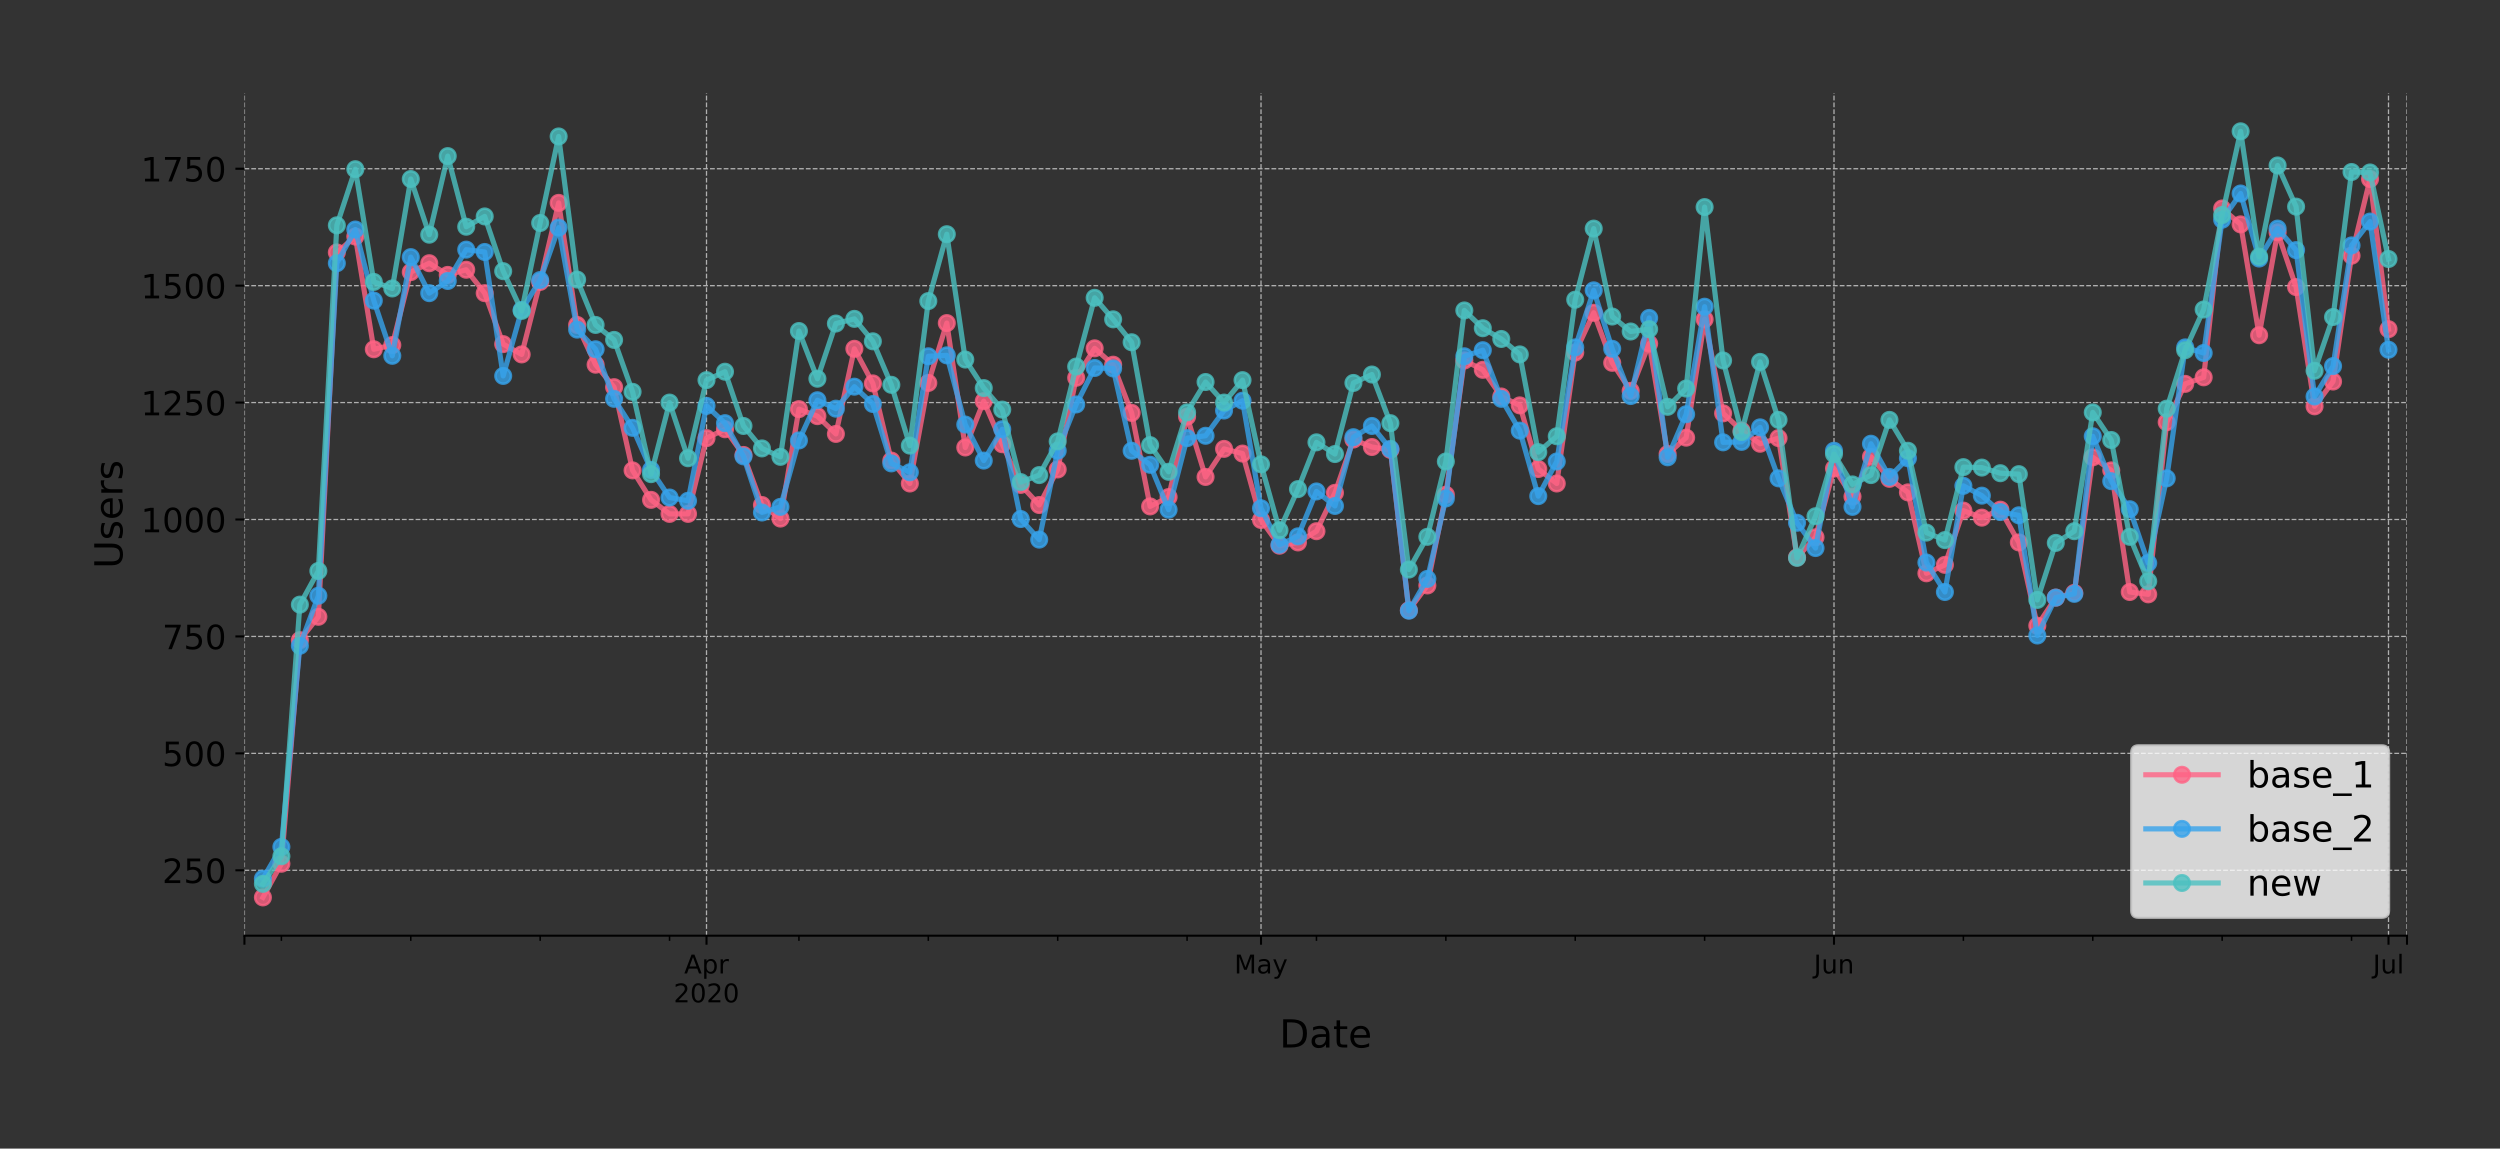 <?xml version="1.0" encoding="utf-8" standalone="no"?>
<!DOCTYPE svg PUBLIC "-//W3C//DTD SVG 1.1//EN"
  "http://www.w3.org/Graphics/SVG/1.1/DTD/svg11.dtd">
<!-- Created with matplotlib (https://matplotlib.org/) -->
<svg height="444.553pt" version="1.1" viewBox="0 0 967.602 444.553" width="967.602pt" xmlns="http://www.w3.org/2000/svg" xmlns:xlink="http://www.w3.org/1999/xlink">
 <rect x="0" y="0" width="967.602" height="444.553" fill="#333333" stroke="none"/>
 <defs>
  <style type="text/css">
*{stroke-linecap:butt;stroke-linejoin:round;}
  </style>
 </defs>
 <g id="figure_1">
  <g id="patch_1">
   <path d="M 0 444.553 
L 967.602 444.553 
L 967.602 -0 
L 0 -0 
z
" style="fill:none;"/>
  </g>
  <g id="axes_1">
   <g id="patch_2">
    <path d="M 94.602 362.16 
L 931.602 362.16 
L 931.602 36 
L 94.602 36 
z
" style="fill:none;"/>
   </g>
   <g id="matplotlib.axis_1">
    <g id="xtick_1">
     <g id="line2d_1">
      <path clip-path="url(#p1388574aca)" d="M 94.602 362.16 
L 94.602 36 
" style="fill:none;stroke:#b0b0b0;stroke-dasharray:1.85,0.8;stroke-dashoffset:0;stroke-width:0.5;"/>
     </g>
     <g id="line2d_2">
      <defs>
       <path d="M 0 0 
L 0 3.5 
" id="m6716a06e8d" style="stroke:#000000;stroke-width:0.8;"/>
      </defs>
      <g>
       <use style="stroke:#000000;stroke-width:0.8;" x="94.602" xlink:href="#m6716a06e8d" y="362.16"/>
      </g>
     </g>
    </g>
    <g id="xtick_2">
     <g id="line2d_3">
      <path clip-path="url(#p1388574aca)" d="M 273.448 362.16 
L 273.448 36 
" style="fill:none;stroke:#b0b0b0;stroke-dasharray:1.85,0.8;stroke-dashoffset:0;stroke-width:0.5;"/>
     </g>
     <g id="line2d_4">
      <g>
       <use style="stroke:#000000;stroke-width:0.8;" x="273.448" xlink:href="#m6716a06e8d" y="362.16"/>
      </g>
     </g>
     <g id="text_1">
      <!-- Apr -->
      <defs>
       <path d="M 34.188 63.188 
L 20.797 26.906 
L 47.609 26.906 
z
M 28.609 72.906 
L 39.797 72.906 
L 67.578 0 
L 57.328 0 
L 50.688 18.703 
L 17.828 18.703 
L 11.188 0 
L 0.781 0 
z
" id="DejaVuSans-65"/>
       <path d="M 18.109 8.203 
L 18.109 -20.797 
L 9.078 -20.797 
L 9.078 54.688 
L 18.109 54.688 
L 18.109 46.391 
Q 20.953 51.266 25.266 53.625 
Q 29.594 56 35.594 56 
Q 45.562 56 51.781 48.094 
Q 58.016 40.188 58.016 27.297 
Q 58.016 14.406 51.781 6.484 
Q 45.562 -1.422 35.594 -1.422 
Q 29.594 -1.422 25.266 0.953 
Q 20.953 3.328 18.109 8.203 
z
M 48.688 27.297 
Q 48.688 37.203 44.609 42.844 
Q 40.531 48.484 33.406 48.484 
Q 26.266 48.484 22.188 42.844 
Q 18.109 37.203 18.109 27.297 
Q 18.109 17.391 22.188 11.75 
Q 26.266 6.109 33.406 6.109 
Q 40.531 6.109 44.609 11.75 
Q 48.688 17.391 48.688 27.297 
z
" id="DejaVuSans-112"/>
       <path d="M 41.109 46.297 
Q 39.594 47.172 37.812 47.578 
Q 36.031 48 33.891 48 
Q 26.266 48 22.188 43.047 
Q 18.109 38.094 18.109 28.812 
L 18.109 0 
L 9.078 0 
L 9.078 54.688 
L 18.109 54.688 
L 18.109 46.188 
Q 20.953 51.172 25.484 53.578 
Q 30.031 56 36.531 56 
Q 37.453 56 38.578 55.875 
Q 39.703 55.766 41.062 55.516 
z
" id="DejaVuSans-114"/>
      </defs>
      <g transform="translate(264.798 376.758)scale(0.1 -0.1)">
       <use xlink:href="#DejaVuSans-65"/>
       <use x="68.408" xlink:href="#DejaVuSans-112"/>
       <use x="131.885" xlink:href="#DejaVuSans-114"/>
      </g>
      <!-- 2020 -->
      <defs>
       <path d="M 19.188 8.297 
L 53.609 8.297 
L 53.609 0 
L 7.328 0 
L 7.328 8.297 
Q 12.938 14.109 22.625 23.891 
Q 32.328 33.688 34.812 36.531 
Q 39.547 41.844 41.422 45.531 
Q 43.312 49.219 43.312 52.781 
Q 43.312 58.594 39.234 62.25 
Q 35.156 65.922 28.609 65.922 
Q 23.969 65.922 18.812 64.312 
Q 13.672 62.703 7.812 59.422 
L 7.812 69.391 
Q 13.766 71.781 18.938 73 
Q 24.125 74.219 28.422 74.219 
Q 39.75 74.219 46.484 68.547 
Q 53.219 62.891 53.219 53.422 
Q 53.219 48.922 51.531 44.891 
Q 49.859 40.875 45.406 35.406 
Q 44.188 33.984 37.641 27.219 
Q 31.109 20.453 19.188 8.297 
z
" id="DejaVuSans-50"/>
       <path d="M 31.781 66.406 
Q 24.172 66.406 20.328 58.906 
Q 16.5 51.422 16.5 36.375 
Q 16.5 21.391 20.328 13.891 
Q 24.172 6.391 31.781 6.391 
Q 39.453 6.391 43.281 13.891 
Q 47.125 21.391 47.125 36.375 
Q 47.125 51.422 43.281 58.906 
Q 39.453 66.406 31.781 66.406 
z
M 31.781 74.219 
Q 44.047 74.219 50.516 64.516 
Q 56.984 54.828 56.984 36.375 
Q 56.984 17.969 50.516 8.266 
Q 44.047 -1.422 31.781 -1.422 
Q 19.531 -1.422 13.062 8.266 
Q 6.594 17.969 6.594 36.375 
Q 6.594 54.828 13.062 64.516 
Q 19.531 74.219 31.781 74.219 
z
" id="DejaVuSans-48"/>
      </defs>
      <g transform="translate(260.723 387.956)scale(0.1 -0.1)">
       <use xlink:href="#DejaVuSans-50"/>
       <use x="63.623" xlink:href="#DejaVuSans-48"/>
       <use x="127.246" xlink:href="#DejaVuSans-50"/>
       <use x="190.869" xlink:href="#DejaVuSans-48"/>
      </g>
     </g>
    </g>
    <g id="xtick_3">
     <g id="line2d_5">
      <path clip-path="url(#p1388574aca)" d="M 488.064 362.16 
L 488.064 36 
" style="fill:none;stroke:#b0b0b0;stroke-dasharray:1.85,0.8;stroke-dashoffset:0;stroke-width:0.5;"/>
     </g>
     <g id="line2d_6">
      <g>
       <use style="stroke:#000000;stroke-width:0.8;" x="488.064" xlink:href="#m6716a06e8d" y="362.16"/>
      </g>
     </g>
     <g id="text_2">
      <!-- May -->
      <defs>
       <path d="M 9.812 72.906 
L 24.516 72.906 
L 43.109 23.297 
L 61.812 72.906 
L 76.516 72.906 
L 76.516 0 
L 66.891 0 
L 66.891 64.016 
L 48.094 14.016 
L 38.188 14.016 
L 19.391 64.016 
L 19.391 0 
L 9.812 0 
z
" id="DejaVuSans-77"/>
       <path d="M 34.281 27.484 
Q 23.391 27.484 19.188 25 
Q 14.984 22.516 14.984 16.5 
Q 14.984 11.719 18.141 8.906 
Q 21.297 6.109 26.703 6.109 
Q 34.188 6.109 38.703 11.406 
Q 43.219 16.703 43.219 25.484 
L 43.219 27.484 
z
M 52.203 31.203 
L 52.203 0 
L 43.219 0 
L 43.219 8.297 
Q 40.141 3.328 35.547 0.953 
Q 30.953 -1.422 24.312 -1.422 
Q 15.922 -1.422 10.953 3.297 
Q 6 8.016 6 15.922 
Q 6 25.141 12.172 29.828 
Q 18.359 34.516 30.609 34.516 
L 43.219 34.516 
L 43.219 35.406 
Q 43.219 41.609 39.141 45 
Q 35.062 48.391 27.688 48.391 
Q 23 48.391 18.547 47.266 
Q 14.109 46.141 10.016 43.891 
L 10.016 52.203 
Q 14.938 54.109 19.578 55.047 
Q 24.219 56 28.609 56 
Q 40.484 56 46.344 49.844 
Q 52.203 43.703 52.203 31.203 
z
" id="DejaVuSans-97"/>
       <path d="M 32.172 -5.078 
Q 28.375 -14.844 24.75 -17.812 
Q 21.141 -20.797 15.094 -20.797 
L 7.906 -20.797 
L 7.906 -13.281 
L 13.188 -13.281 
Q 16.891 -13.281 18.938 -11.516 
Q 21 -9.766 23.484 -3.219 
L 25.094 0.875 
L 2.984 54.688 
L 12.5 54.688 
L 29.594 11.922 
L 46.688 54.688 
L 56.203 54.688 
z
" id="DejaVuSans-121"/>
      </defs>
      <g transform="translate(477.726 376.758)scale(0.1 -0.1)">
       <use xlink:href="#DejaVuSans-77"/>
       <use x="86.279" xlink:href="#DejaVuSans-97"/>
       <use x="147.559" xlink:href="#DejaVuSans-121"/>
      </g>
     </g>
    </g>
    <g id="xtick_4">
     <g id="line2d_7">
      <path clip-path="url(#p1388574aca)" d="M 709.833 362.16 
L 709.833 36 
" style="fill:none;stroke:#b0b0b0;stroke-dasharray:1.85,0.8;stroke-dashoffset:0;stroke-width:0.5;"/>
     </g>
     <g id="line2d_8">
      <g>
       <use style="stroke:#000000;stroke-width:0.8;" x="709.833" xlink:href="#m6716a06e8d" y="362.16"/>
      </g>
     </g>
     <g id="text_3">
      <!-- Jun -->
      <defs>
       <path d="M 9.812 72.906 
L 19.672 72.906 
L 19.672 5.078 
Q 19.672 -8.109 14.672 -14.062 
Q 9.672 -20.016 -1.422 -20.016 
L -5.172 -20.016 
L -5.172 -11.719 
L -2.094 -11.719 
Q 4.438 -11.719 7.125 -8.047 
Q 9.812 -4.391 9.812 5.078 
z
" id="DejaVuSans-74"/>
       <path d="M 8.5 21.578 
L 8.5 54.688 
L 17.484 54.688 
L 17.484 21.922 
Q 17.484 14.156 20.5 10.266 
Q 23.531 6.391 29.594 6.391 
Q 36.859 6.391 41.078 11.031 
Q 45.312 15.672 45.312 23.688 
L 45.312 54.688 
L 54.297 54.688 
L 54.297 0 
L 45.312 0 
L 45.312 8.406 
Q 42.047 3.422 37.719 1 
Q 33.406 -1.422 27.688 -1.422 
Q 18.266 -1.422 13.375 4.438 
Q 8.5 10.297 8.5 21.578 
z
M 31.109 56 
z
" id="DejaVuSans-117"/>
       <path d="M 54.891 33.016 
L 54.891 0 
L 45.906 0 
L 45.906 32.719 
Q 45.906 40.484 42.875 44.328 
Q 39.844 48.188 33.797 48.188 
Q 26.516 48.188 22.312 43.547 
Q 18.109 38.922 18.109 30.906 
L 18.109 0 
L 9.078 0 
L 9.078 54.688 
L 18.109 54.688 
L 18.109 46.188 
Q 21.344 51.125 25.703 53.562 
Q 30.078 56 35.797 56 
Q 45.219 56 50.047 50.172 
Q 54.891 44.344 54.891 33.016 
z
" id="DejaVuSans-110"/>
      </defs>
      <g transform="translate(702.02 376.758)scale(0.1 -0.1)">
       <use xlink:href="#DejaVuSans-74"/>
       <use x="29.492" xlink:href="#DejaVuSans-117"/>
       <use x="92.871" xlink:href="#DejaVuSans-110"/>
      </g>
     </g>
    </g>
    <g id="xtick_5">
     <g id="line2d_9">
      <path clip-path="url(#p1388574aca)" d="M 924.448 362.16 
L 924.448 36 
" style="fill:none;stroke:#b0b0b0;stroke-dasharray:1.85,0.8;stroke-dashoffset:0;stroke-width:0.5;"/>
     </g>
     <g id="line2d_10">
      <g>
       <use style="stroke:#000000;stroke-width:0.8;" x="924.448" xlink:href="#m6716a06e8d" y="362.16"/>
      </g>
     </g>
     <g id="text_4">
      <!-- Jul -->
      <defs>
       <path d="M 9.422 75.984 
L 18.406 75.984 
L 18.406 0 
L 9.422 0 
z
" id="DejaVuSans-108"/>
      </defs>
      <g transform="translate(918.416 376.758)scale(0.1 -0.1)">
       <use xlink:href="#DejaVuSans-74"/>
       <use x="29.492" xlink:href="#DejaVuSans-117"/>
       <use x="92.871" xlink:href="#DejaVuSans-108"/>
      </g>
     </g>
    </g>
    <g id="xtick_6">
     <g id="line2d_11">
      <path clip-path="url(#p1388574aca)" d="M 931.602 362.16 
L 931.602 36 
" style="fill:none;stroke:#b0b0b0;stroke-dasharray:1.85,0.8;stroke-dashoffset:0;stroke-width:0.5;"/>
     </g>
     <g id="line2d_12">
      <g>
       <use style="stroke:#000000;stroke-width:0.8;" x="931.602" xlink:href="#m6716a06e8d" y="362.16"/>
      </g>
     </g>
    </g>
    <g id="xtick_7">
     <g id="line2d_13">
      <defs>
       <path d="M 0 0 
L 0 2 
" id="m6134fb651f" style="stroke:#000000;stroke-width:0.6;"/>
      </defs>
      <g>
       <use style="stroke:#000000;stroke-width:0.6;" x="108.91" xlink:href="#m6134fb651f" y="362.16"/>
      </g>
     </g>
    </g>
    <g id="xtick_8">
     <g id="line2d_14">
      <g>
       <use style="stroke:#000000;stroke-width:0.6;" x="158.987" xlink:href="#m6134fb651f" y="362.16"/>
      </g>
     </g>
    </g>
    <g id="xtick_9">
     <g id="line2d_15">
      <g>
       <use style="stroke:#000000;stroke-width:0.6;" x="209.064" xlink:href="#m6134fb651f" y="362.16"/>
      </g>
     </g>
    </g>
    <g id="xtick_10">
     <g id="line2d_16">
      <g>
       <use style="stroke:#000000;stroke-width:0.6;" x="259.141" xlink:href="#m6134fb651f" y="362.16"/>
      </g>
     </g>
    </g>
    <g id="xtick_11">
     <g id="line2d_17">
      <g>
       <use style="stroke:#000000;stroke-width:0.6;" x="309.218" xlink:href="#m6134fb651f" y="362.16"/>
      </g>
     </g>
    </g>
    <g id="xtick_12">
     <g id="line2d_18">
      <g>
       <use style="stroke:#000000;stroke-width:0.6;" x="359.294" xlink:href="#m6134fb651f" y="362.16"/>
      </g>
     </g>
    </g>
    <g id="xtick_13">
     <g id="line2d_19">
      <g>
       <use style="stroke:#000000;stroke-width:0.6;" x="409.371" xlink:href="#m6134fb651f" y="362.16"/>
      </g>
     </g>
    </g>
    <g id="xtick_14">
     <g id="line2d_20">
      <g>
       <use style="stroke:#000000;stroke-width:0.6;" x="459.448" xlink:href="#m6134fb651f" y="362.16"/>
      </g>
     </g>
    </g>
    <g id="xtick_15">
     <g id="line2d_21">
      <g>
       <use style="stroke:#000000;stroke-width:0.6;" x="509.525" xlink:href="#m6134fb651f" y="362.16"/>
      </g>
     </g>
    </g>
    <g id="xtick_16">
     <g id="line2d_22">
      <g>
       <use style="stroke:#000000;stroke-width:0.6;" x="559.602" xlink:href="#m6134fb651f" y="362.16"/>
      </g>
     </g>
    </g>
    <g id="xtick_17">
     <g id="line2d_23">
      <g>
       <use style="stroke:#000000;stroke-width:0.6;" x="609.679" xlink:href="#m6134fb651f" y="362.16"/>
      </g>
     </g>
    </g>
    <g id="xtick_18">
     <g id="line2d_24">
      <g>
       <use style="stroke:#000000;stroke-width:0.6;" x="659.756" xlink:href="#m6134fb651f" y="362.16"/>
      </g>
     </g>
    </g>
    <g id="xtick_19">
     <g id="line2d_25">
      <g>
       <use style="stroke:#000000;stroke-width:0.6;" x="759.91" xlink:href="#m6134fb651f" y="362.16"/>
      </g>
     </g>
    </g>
    <g id="xtick_20">
     <g id="line2d_26">
      <g>
       <use style="stroke:#000000;stroke-width:0.6;" x="809.987" xlink:href="#m6134fb651f" y="362.16"/>
      </g>
     </g>
    </g>
    <g id="xtick_21">
     <g id="line2d_27">
      <g>
       <use style="stroke:#000000;stroke-width:0.6;" x="860.064" xlink:href="#m6134fb651f" y="362.16"/>
      </g>
     </g>
    </g>
    <g id="xtick_22">
     <g id="line2d_28">
      <g>
       <use style="stroke:#000000;stroke-width:0.6;" x="910.141" xlink:href="#m6134fb651f" y="362.16"/>
      </g>
     </g>
    </g>
    <g id="text_5">
     <!-- Date -->
     <defs>
      <path d="M 19.672 64.797 
L 19.672 8.109 
L 31.594 8.109 
Q 46.688 8.109 53.688 14.938 
Q 60.688 21.781 60.688 36.531 
Q 60.688 51.172 53.688 57.984 
Q 46.688 64.797 31.594 64.797 
z
M 9.812 72.906 
L 30.078 72.906 
Q 51.266 72.906 61.172 64.094 
Q 71.094 55.281 71.094 36.531 
Q 71.094 17.672 61.125 8.828 
Q 51.172 0 30.078 0 
L 9.812 0 
z
" id="DejaVuSans-68"/>
      <path d="M 18.312 70.219 
L 18.312 54.688 
L 36.812 54.688 
L 36.812 47.703 
L 18.312 47.703 
L 18.312 18.016 
Q 18.312 11.328 20.141 9.422 
Q 21.969 7.516 27.594 7.516 
L 36.812 7.516 
L 36.812 0 
L 27.594 0 
Q 17.188 0 13.234 3.875 
Q 9.281 7.766 9.281 18.016 
L 9.281 47.703 
L 2.688 47.703 
L 2.688 54.688 
L 9.281 54.688 
L 9.281 70.219 
z
" id="DejaVuSans-116"/>
      <path d="M 56.203 29.594 
L 56.203 25.203 
L 14.891 25.203 
Q 15.484 15.922 20.484 11.062 
Q 25.484 6.203 34.422 6.203 
Q 39.594 6.203 44.453 7.469 
Q 49.312 8.734 54.109 11.281 
L 54.109 2.781 
Q 49.266 0.734 44.188 -0.344 
Q 39.109 -1.422 33.891 -1.422 
Q 20.797 -1.422 13.156 6.188 
Q 5.516 13.812 5.516 26.812 
Q 5.516 40.234 12.766 48.109 
Q 20.016 56 32.328 56 
Q 43.359 56 49.781 48.891 
Q 56.203 41.797 56.203 29.594 
z
M 47.219 32.234 
Q 47.125 39.594 43.094 43.984 
Q 39.062 48.391 32.422 48.391 
Q 24.906 48.391 20.391 44.141 
Q 15.875 39.891 15.188 32.172 
z
" id="DejaVuSans-101"/>
     </defs>
     <g transform="translate(495.176 405.434)scale(0.15 -0.15)">
      <use xlink:href="#DejaVuSans-68"/>
      <use x="77.002" xlink:href="#DejaVuSans-97"/>
      <use x="138.281" xlink:href="#DejaVuSans-116"/>
      <use x="177.49" xlink:href="#DejaVuSans-101"/>
     </g>
    </g>
   </g>
   <g id="matplotlib.axis_2">
    <g id="ytick_1">
     <g id="line2d_29">
      <path clip-path="url(#p1388574aca)" d="M 94.602 336.835 
L 931.602 336.835 
" style="fill:none;stroke:#b0b0b0;stroke-dasharray:1.85,0.8;stroke-dashoffset:0;stroke-width:0.5;"/>
     </g>
     <g id="line2d_30">
      <defs>
       <path d="M 0 0 
L -3.5 0 
" id="m2fcbb29201" style="stroke:#000000;stroke-width:0.8;"/>
      </defs>
      <g>
       <use style="stroke:#000000;stroke-width:0.8;" x="94.602" xlink:href="#m2fcbb29201" y="336.835"/>
      </g>
     </g>
     <g id="text_6">
      <!-- 250 -->
      <defs>
       <path d="M 10.797 72.906 
L 49.516 72.906 
L 49.516 64.594 
L 19.828 64.594 
L 19.828 46.734 
Q 21.969 47.469 24.109 47.828 
Q 26.266 48.188 28.422 48.188 
Q 40.625 48.188 47.75 41.5 
Q 54.891 34.812 54.891 23.391 
Q 54.891 11.625 47.562 5.094 
Q 40.234 -1.422 26.906 -1.422 
Q 22.312 -1.422 17.547 -0.641 
Q 12.797 0.141 7.719 1.703 
L 7.719 11.625 
Q 12.109 9.234 16.797 8.062 
Q 21.484 6.891 26.703 6.891 
Q 35.156 6.891 40.078 11.328 
Q 45.016 15.766 45.016 23.391 
Q 45.016 31 40.078 35.438 
Q 35.156 39.891 26.703 39.891 
Q 22.75 39.891 18.812 39.016 
Q 14.891 38.141 10.797 36.281 
z
" id="DejaVuSans-53"/>
      </defs>
      <g transform="translate(62.788 341.774)scale(0.13 -0.13)">
       <use xlink:href="#DejaVuSans-50"/>
       <use x="63.623" xlink:href="#DejaVuSans-53"/>
       <use x="127.246" xlink:href="#DejaVuSans-48"/>
      </g>
     </g>
    </g>
    <g id="ytick_2">
     <g id="line2d_31">
      <path clip-path="url(#p1388574aca)" d="M 94.602 291.581 
L 931.602 291.581 
" style="fill:none;stroke:#b0b0b0;stroke-dasharray:1.85,0.8;stroke-dashoffset:0;stroke-width:0.5;"/>
     </g>
     <g id="line2d_32">
      <g>
       <use style="stroke:#000000;stroke-width:0.8;" x="94.602" xlink:href="#m2fcbb29201" y="291.581"/>
      </g>
     </g>
     <g id="text_7">
      <!-- 500 -->
      <g transform="translate(62.788 296.52)scale(0.13 -0.13)">
       <use xlink:href="#DejaVuSans-53"/>
       <use x="63.623" xlink:href="#DejaVuSans-48"/>
       <use x="127.246" xlink:href="#DejaVuSans-48"/>
      </g>
     </g>
    </g>
    <g id="ytick_3">
     <g id="line2d_33">
      <path clip-path="url(#p1388574aca)" d="M 94.602 246.326 
L 931.602 246.326 
" style="fill:none;stroke:#b0b0b0;stroke-dasharray:1.85,0.8;stroke-dashoffset:0;stroke-width:0.5;"/>
     </g>
     <g id="line2d_34">
      <g>
       <use style="stroke:#000000;stroke-width:0.8;" x="94.602" xlink:href="#m2fcbb29201" y="246.326"/>
      </g>
     </g>
     <g id="text_8">
      <!-- 750 -->
      <defs>
       <path d="M 8.203 72.906 
L 55.078 72.906 
L 55.078 68.703 
L 28.609 0 
L 18.312 0 
L 43.219 64.594 
L 8.203 64.594 
z
" id="DejaVuSans-55"/>
      </defs>
      <g transform="translate(62.788 251.265)scale(0.13 -0.13)">
       <use xlink:href="#DejaVuSans-55"/>
       <use x="63.623" xlink:href="#DejaVuSans-53"/>
       <use x="127.246" xlink:href="#DejaVuSans-48"/>
      </g>
     </g>
    </g>
    <g id="ytick_4">
     <g id="line2d_35">
      <path clip-path="url(#p1388574aca)" d="M 94.602 201.071 
L 931.602 201.071 
" style="fill:none;stroke:#b0b0b0;stroke-dasharray:1.85,0.8;stroke-dashoffset:0;stroke-width:0.5;"/>
     </g>
     <g id="line2d_36">
      <g>
       <use style="stroke:#000000;stroke-width:0.8;" x="94.602" xlink:href="#m2fcbb29201" y="201.071"/>
      </g>
     </g>
     <g id="text_9">
      <!-- 1000 -->
      <defs>
       <path d="M 12.406 8.297 
L 28.516 8.297 
L 28.516 63.922 
L 10.984 60.406 
L 10.984 69.391 
L 28.422 72.906 
L 38.281 72.906 
L 38.281 8.297 
L 54.391 8.297 
L 54.391 0 
L 12.406 0 
z
" id="DejaVuSans-49"/>
      </defs>
      <g transform="translate(54.517 206.01)scale(0.13 -0.13)">
       <use xlink:href="#DejaVuSans-49"/>
       <use x="63.623" xlink:href="#DejaVuSans-48"/>
       <use x="127.246" xlink:href="#DejaVuSans-48"/>
       <use x="190.869" xlink:href="#DejaVuSans-48"/>
      </g>
     </g>
    </g>
    <g id="ytick_5">
     <g id="line2d_37">
      <path clip-path="url(#p1388574aca)" d="M 94.602 155.816 
L 931.602 155.816 
" style="fill:none;stroke:#b0b0b0;stroke-dasharray:1.85,0.8;stroke-dashoffset:0;stroke-width:0.5;"/>
     </g>
     <g id="line2d_38">
      <g>
       <use style="stroke:#000000;stroke-width:0.8;" x="94.602" xlink:href="#m2fcbb29201" y="155.816"/>
      </g>
     </g>
     <g id="text_10">
      <!-- 1250 -->
      <g transform="translate(54.517 160.755)scale(0.13 -0.13)">
       <use xlink:href="#DejaVuSans-49"/>
       <use x="63.623" xlink:href="#DejaVuSans-50"/>
       <use x="127.246" xlink:href="#DejaVuSans-53"/>
       <use x="190.869" xlink:href="#DejaVuSans-48"/>
      </g>
     </g>
    </g>
    <g id="ytick_6">
     <g id="line2d_39">
      <path clip-path="url(#p1388574aca)" d="M 94.602 110.562 
L 931.602 110.562 
" style="fill:none;stroke:#b0b0b0;stroke-dasharray:1.85,0.8;stroke-dashoffset:0;stroke-width:0.5;"/>
     </g>
     <g id="line2d_40">
      <g>
       <use style="stroke:#000000;stroke-width:0.8;" x="94.602" xlink:href="#m2fcbb29201" y="110.562"/>
      </g>
     </g>
     <g id="text_11">
      <!-- 1500 -->
      <g transform="translate(54.517 115.501)scale(0.13 -0.13)">
       <use xlink:href="#DejaVuSans-49"/>
       <use x="63.623" xlink:href="#DejaVuSans-53"/>
       <use x="127.246" xlink:href="#DejaVuSans-48"/>
       <use x="190.869" xlink:href="#DejaVuSans-48"/>
      </g>
     </g>
    </g>
    <g id="ytick_7">
     <g id="line2d_41">
      <path clip-path="url(#p1388574aca)" d="M 94.602 65.307 
L 931.602 65.307 
" style="fill:none;stroke:#b0b0b0;stroke-dasharray:1.85,0.8;stroke-dashoffset:0;stroke-width:0.5;"/>
     </g>
     <g id="line2d_42">
      <g>
       <use style="stroke:#000000;stroke-width:0.8;" x="94.602" xlink:href="#m2fcbb29201" y="65.307"/>
      </g>
     </g>
     <g id="text_12">
      <!-- 1750 -->
      <g transform="translate(54.517 70.246)scale(0.13 -0.13)">
       <use xlink:href="#DejaVuSans-49"/>
       <use x="63.623" xlink:href="#DejaVuSans-55"/>
       <use x="127.246" xlink:href="#DejaVuSans-53"/>
       <use x="190.869" xlink:href="#DejaVuSans-48"/>
      </g>
     </g>
    </g>
    <g id="text_13">
     <!-- Users -->
     <defs>
      <path d="M 8.688 72.906 
L 18.609 72.906 
L 18.609 28.609 
Q 18.609 16.891 22.844 11.734 
Q 27.094 6.594 36.625 6.594 
Q 46.094 6.594 50.344 11.734 
Q 54.594 16.891 54.594 28.609 
L 54.594 72.906 
L 64.5 72.906 
L 64.5 27.391 
Q 64.5 13.141 57.438 5.859 
Q 50.391 -1.422 36.625 -1.422 
Q 22.797 -1.422 15.734 5.859 
Q 8.688 13.141 8.688 27.391 
z
" id="DejaVuSans-85"/>
      <path d="M 44.281 53.078 
L 44.281 44.578 
Q 40.484 46.531 36.375 47.5 
Q 32.281 48.484 27.875 48.484 
Q 21.188 48.484 17.844 46.438 
Q 14.5 44.391 14.5 40.281 
Q 14.5 37.156 16.891 35.375 
Q 19.281 33.594 26.516 31.984 
L 29.594 31.297 
Q 39.156 29.25 43.188 25.516 
Q 47.219 21.781 47.219 15.094 
Q 47.219 7.469 41.188 3.016 
Q 35.156 -1.422 24.609 -1.422 
Q 20.219 -1.422 15.453 -0.562 
Q 10.688 0.297 5.422 2 
L 5.422 11.281 
Q 10.406 8.688 15.234 7.391 
Q 20.062 6.109 24.812 6.109 
Q 31.156 6.109 34.562 8.281 
Q 37.984 10.453 37.984 14.406 
Q 37.984 18.062 35.516 20.016 
Q 33.062 21.969 24.703 23.781 
L 21.578 24.516 
Q 13.234 26.266 9.516 29.906 
Q 5.812 33.547 5.812 39.891 
Q 5.812 47.609 11.281 51.797 
Q 16.75 56 26.812 56 
Q 31.781 56 36.172 55.266 
Q 40.578 54.547 44.281 53.078 
z
" id="DejaVuSans-115"/>
     </defs>
     <g transform="translate(47.398 220.081)rotate(-90)scale(0.15 -0.15)">
      <use xlink:href="#DejaVuSans-85"/>
      <use x="73.193" xlink:href="#DejaVuSans-115"/>
      <use x="125.293" xlink:href="#DejaVuSans-101"/>
      <use x="186.816" xlink:href="#DejaVuSans-114"/>
      <use x="227.93" xlink:href="#DejaVuSans-115"/>
     </g>
    </g>
   </g>
   <g id="line2d_43">
    <path clip-path="url(#p1388574aca)" d="M 101.756 347.335 
L 108.91 334.301 
L 116.064 247.774 
L 123.218 238.723 
L 130.371 97.709 
L 137.525 91.555 
L 144.679 135.18 
L 151.833 133.551 
L 158.987 105.312 
L 166.141 101.873 
L 173.294 106.398 
L 180.448 104.407 
L 187.602 113.458 
L 194.756 133.189 
L 201.91 137.172 
L 209.064 109.114 
L 216.218 78.521 
L 223.371 125.767 
L 230.525 141.154 
L 237.679 149.843 
L 244.833 182.064 
L 251.987 193.468 
L 259.141 198.899 
L 266.294 198.899 
L 273.448 169.574 
L 280.602 166.135 
L 287.756 176.091 
L 294.91 195.46 
L 302.064 200.709 
L 309.218 158.351 
L 316.371 161.066 
L 323.525 167.945 
L 330.679 134.999 
L 337.833 148.395 
L 344.987 178.263 
L 352.141 187.133 
L 359.294 148.214 
L 366.448 125.043 
L 373.602 173.194 
L 380.756 155.273 
L 387.91 171.927 
L 395.064 187.676 
L 402.218 195.46 
L 409.371 181.702 
L 416.525 146.222 
L 423.679 134.818 
L 430.833 141.154 
L 437.987 159.799 
L 445.141 196.003 
L 452.294 192.382 
L 459.448 161.247 
L 466.602 184.598 
L 473.756 173.737 
L 480.91 175.548 
L 488.064 201.252 
L 495.218 211.208 
L 502.371 209.941 
L 509.525 205.597 
L 516.679 190.753 
L 523.833 170.117 
L 530.987 173.013 
L 538.141 174.099 
L 545.294 236.189 
L 552.448 226.595 
L 559.602 191.477 
L 566.756 139.525 
L 573.91 143.145 
L 581.064 153.463 
L 588.218 156.903 
L 595.371 181.521 
L 602.525 187.133 
L 609.679 136.447 
L 616.833 121.061 
L 623.987 140.43 
L 631.141 151.291 
L 638.294 133.008 
L 645.448 175.729 
L 652.602 169.393 
L 659.756 123.595 
L 666.91 159.98 
L 674.064 166.678 
L 681.218 171.746 
L 688.371 169.574 
L 695.525 215.734 
L 702.679 207.95 
L 709.833 181.34 
L 716.987 192.201 
L 724.141 176.815 
L 731.294 185.323 
L 738.448 190.572 
L 745.602 221.888 
L 752.756 218.63 
L 759.91 197.632 
L 767.064 200.347 
L 774.218 197.27 
L 781.371 209.941 
L 788.525 242.163 
L 795.679 231.301 
L 802.833 229.491 
L 809.987 176.996 
L 817.141 182.064 
L 824.294 229.129 
L 831.448 230.034 
L 838.602 163.419 
L 845.756 148.576 
L 852.91 146.041 
L 860.064 80.694 
L 867.218 86.848 
L 874.371 129.75 
L 881.525 89.926 
L 888.679 111.105 
L 895.833 157.265 
L 902.987 147.671 
L 910.141 98.977 
L 917.294 69.289 
L 924.448 127.396 
" style="fill:none;stroke:#ff6384;stroke-linecap:square;stroke-opacity:0.8;stroke-width:2;"/>
    <defs>
     <path d="M 0 3 
C 0.796 3 1.559 2.684 2.121 2.121 
C 2.684 1.559 3 0.796 3 0 
C 3 -0.796 2.684 -1.559 2.121 -2.121 
C 1.559 -2.684 0.796 -3 0 -3 
C -0.796 -3 -1.559 -2.684 -2.121 -2.121 
C -2.684 -1.559 -3 -0.796 -3 0 
C -3 0.796 -2.684 1.559 -2.121 2.121 
C -1.559 2.684 -0.796 3 0 3 
z
" id="mc460dc4fac" style="stroke:#ff6384;stroke-opacity:0.8;"/>
    </defs>
    <g clip-path="url(#p1388574aca)">
     <use style="fill:#ff6384;fill-opacity:0.8;stroke:#ff6384;stroke-opacity:0.8;" x="101.756" xlink:href="#mc460dc4fac" y="347.335"/>
     <use style="fill:#ff6384;fill-opacity:0.8;stroke:#ff6384;stroke-opacity:0.8;" x="108.91" xlink:href="#mc460dc4fac" y="334.301"/>
     <use style="fill:#ff6384;fill-opacity:0.8;stroke:#ff6384;stroke-opacity:0.8;" x="116.064" xlink:href="#mc460dc4fac" y="247.774"/>
     <use style="fill:#ff6384;fill-opacity:0.8;stroke:#ff6384;stroke-opacity:0.8;" x="123.218" xlink:href="#mc460dc4fac" y="238.723"/>
     <use style="fill:#ff6384;fill-opacity:0.8;stroke:#ff6384;stroke-opacity:0.8;" x="130.371" xlink:href="#mc460dc4fac" y="97.709"/>
     <use style="fill:#ff6384;fill-opacity:0.8;stroke:#ff6384;stroke-opacity:0.8;" x="137.525" xlink:href="#mc460dc4fac" y="91.555"/>
     <use style="fill:#ff6384;fill-opacity:0.8;stroke:#ff6384;stroke-opacity:0.8;" x="144.679" xlink:href="#mc460dc4fac" y="135.18"/>
     <use style="fill:#ff6384;fill-opacity:0.8;stroke:#ff6384;stroke-opacity:0.8;" x="151.833" xlink:href="#mc460dc4fac" y="133.551"/>
     <use style="fill:#ff6384;fill-opacity:0.8;stroke:#ff6384;stroke-opacity:0.8;" x="158.987" xlink:href="#mc460dc4fac" y="105.312"/>
     <use style="fill:#ff6384;fill-opacity:0.8;stroke:#ff6384;stroke-opacity:0.8;" x="166.141" xlink:href="#mc460dc4fac" y="101.873"/>
     <use style="fill:#ff6384;fill-opacity:0.8;stroke:#ff6384;stroke-opacity:0.8;" x="173.294" xlink:href="#mc460dc4fac" y="106.398"/>
     <use style="fill:#ff6384;fill-opacity:0.8;stroke:#ff6384;stroke-opacity:0.8;" x="180.448" xlink:href="#mc460dc4fac" y="104.407"/>
     <use style="fill:#ff6384;fill-opacity:0.8;stroke:#ff6384;stroke-opacity:0.8;" x="187.602" xlink:href="#mc460dc4fac" y="113.458"/>
     <use style="fill:#ff6384;fill-opacity:0.8;stroke:#ff6384;stroke-opacity:0.8;" x="194.756" xlink:href="#mc460dc4fac" y="133.189"/>
     <use style="fill:#ff6384;fill-opacity:0.8;stroke:#ff6384;stroke-opacity:0.8;" x="201.91" xlink:href="#mc460dc4fac" y="137.172"/>
     <use style="fill:#ff6384;fill-opacity:0.8;stroke:#ff6384;stroke-opacity:0.8;" x="209.064" xlink:href="#mc460dc4fac" y="109.114"/>
     <use style="fill:#ff6384;fill-opacity:0.8;stroke:#ff6384;stroke-opacity:0.8;" x="216.218" xlink:href="#mc460dc4fac" y="78.521"/>
     <use style="fill:#ff6384;fill-opacity:0.8;stroke:#ff6384;stroke-opacity:0.8;" x="223.371" xlink:href="#mc460dc4fac" y="125.767"/>
     <use style="fill:#ff6384;fill-opacity:0.8;stroke:#ff6384;stroke-opacity:0.8;" x="230.525" xlink:href="#mc460dc4fac" y="141.154"/>
     <use style="fill:#ff6384;fill-opacity:0.8;stroke:#ff6384;stroke-opacity:0.8;" x="237.679" xlink:href="#mc460dc4fac" y="149.843"/>
     <use style="fill:#ff6384;fill-opacity:0.8;stroke:#ff6384;stroke-opacity:0.8;" x="244.833" xlink:href="#mc460dc4fac" y="182.064"/>
     <use style="fill:#ff6384;fill-opacity:0.8;stroke:#ff6384;stroke-opacity:0.8;" x="251.987" xlink:href="#mc460dc4fac" y="193.468"/>
     <use style="fill:#ff6384;fill-opacity:0.8;stroke:#ff6384;stroke-opacity:0.8;" x="259.141" xlink:href="#mc460dc4fac" y="198.899"/>
     <use style="fill:#ff6384;fill-opacity:0.8;stroke:#ff6384;stroke-opacity:0.8;" x="266.294" xlink:href="#mc460dc4fac" y="198.899"/>
     <use style="fill:#ff6384;fill-opacity:0.8;stroke:#ff6384;stroke-opacity:0.8;" x="273.448" xlink:href="#mc460dc4fac" y="169.574"/>
     <use style="fill:#ff6384;fill-opacity:0.8;stroke:#ff6384;stroke-opacity:0.8;" x="280.602" xlink:href="#mc460dc4fac" y="166.135"/>
     <use style="fill:#ff6384;fill-opacity:0.8;stroke:#ff6384;stroke-opacity:0.8;" x="287.756" xlink:href="#mc460dc4fac" y="176.091"/>
     <use style="fill:#ff6384;fill-opacity:0.8;stroke:#ff6384;stroke-opacity:0.8;" x="294.91" xlink:href="#mc460dc4fac" y="195.46"/>
     <use style="fill:#ff6384;fill-opacity:0.8;stroke:#ff6384;stroke-opacity:0.8;" x="302.064" xlink:href="#mc460dc4fac" y="200.709"/>
     <use style="fill:#ff6384;fill-opacity:0.8;stroke:#ff6384;stroke-opacity:0.8;" x="309.218" xlink:href="#mc460dc4fac" y="158.351"/>
     <use style="fill:#ff6384;fill-opacity:0.8;stroke:#ff6384;stroke-opacity:0.8;" x="316.371" xlink:href="#mc460dc4fac" y="161.066"/>
     <use style="fill:#ff6384;fill-opacity:0.8;stroke:#ff6384;stroke-opacity:0.8;" x="323.525" xlink:href="#mc460dc4fac" y="167.945"/>
     <use style="fill:#ff6384;fill-opacity:0.8;stroke:#ff6384;stroke-opacity:0.8;" x="330.679" xlink:href="#mc460dc4fac" y="134.999"/>
     <use style="fill:#ff6384;fill-opacity:0.8;stroke:#ff6384;stroke-opacity:0.8;" x="337.833" xlink:href="#mc460dc4fac" y="148.395"/>
     <use style="fill:#ff6384;fill-opacity:0.8;stroke:#ff6384;stroke-opacity:0.8;" x="344.987" xlink:href="#mc460dc4fac" y="178.263"/>
     <use style="fill:#ff6384;fill-opacity:0.8;stroke:#ff6384;stroke-opacity:0.8;" x="352.141" xlink:href="#mc460dc4fac" y="187.133"/>
     <use style="fill:#ff6384;fill-opacity:0.8;stroke:#ff6384;stroke-opacity:0.8;" x="359.294" xlink:href="#mc460dc4fac" y="148.214"/>
     <use style="fill:#ff6384;fill-opacity:0.8;stroke:#ff6384;stroke-opacity:0.8;" x="366.448" xlink:href="#mc460dc4fac" y="125.043"/>
     <use style="fill:#ff6384;fill-opacity:0.8;stroke:#ff6384;stroke-opacity:0.8;" x="373.602" xlink:href="#mc460dc4fac" y="173.194"/>
     <use style="fill:#ff6384;fill-opacity:0.8;stroke:#ff6384;stroke-opacity:0.8;" x="380.756" xlink:href="#mc460dc4fac" y="155.273"/>
     <use style="fill:#ff6384;fill-opacity:0.8;stroke:#ff6384;stroke-opacity:0.8;" x="387.91" xlink:href="#mc460dc4fac" y="171.927"/>
     <use style="fill:#ff6384;fill-opacity:0.8;stroke:#ff6384;stroke-opacity:0.8;" x="395.064" xlink:href="#mc460dc4fac" y="187.676"/>
     <use style="fill:#ff6384;fill-opacity:0.8;stroke:#ff6384;stroke-opacity:0.8;" x="402.218" xlink:href="#mc460dc4fac" y="195.46"/>
     <use style="fill:#ff6384;fill-opacity:0.8;stroke:#ff6384;stroke-opacity:0.8;" x="409.371" xlink:href="#mc460dc4fac" y="181.702"/>
     <use style="fill:#ff6384;fill-opacity:0.8;stroke:#ff6384;stroke-opacity:0.8;" x="416.525" xlink:href="#mc460dc4fac" y="146.222"/>
     <use style="fill:#ff6384;fill-opacity:0.8;stroke:#ff6384;stroke-opacity:0.8;" x="423.679" xlink:href="#mc460dc4fac" y="134.818"/>
     <use style="fill:#ff6384;fill-opacity:0.8;stroke:#ff6384;stroke-opacity:0.8;" x="430.833" xlink:href="#mc460dc4fac" y="141.154"/>
     <use style="fill:#ff6384;fill-opacity:0.8;stroke:#ff6384;stroke-opacity:0.8;" x="437.987" xlink:href="#mc460dc4fac" y="159.799"/>
     <use style="fill:#ff6384;fill-opacity:0.8;stroke:#ff6384;stroke-opacity:0.8;" x="445.141" xlink:href="#mc460dc4fac" y="196.003"/>
     <use style="fill:#ff6384;fill-opacity:0.8;stroke:#ff6384;stroke-opacity:0.8;" x="452.294" xlink:href="#mc460dc4fac" y="192.382"/>
     <use style="fill:#ff6384;fill-opacity:0.8;stroke:#ff6384;stroke-opacity:0.8;" x="459.448" xlink:href="#mc460dc4fac" y="161.247"/>
     <use style="fill:#ff6384;fill-opacity:0.8;stroke:#ff6384;stroke-opacity:0.8;" x="466.602" xlink:href="#mc460dc4fac" y="184.598"/>
     <use style="fill:#ff6384;fill-opacity:0.8;stroke:#ff6384;stroke-opacity:0.8;" x="473.756" xlink:href="#mc460dc4fac" y="173.737"/>
     <use style="fill:#ff6384;fill-opacity:0.8;stroke:#ff6384;stroke-opacity:0.8;" x="480.91" xlink:href="#mc460dc4fac" y="175.548"/>
     <use style="fill:#ff6384;fill-opacity:0.8;stroke:#ff6384;stroke-opacity:0.8;" x="488.064" xlink:href="#mc460dc4fac" y="201.252"/>
     <use style="fill:#ff6384;fill-opacity:0.8;stroke:#ff6384;stroke-opacity:0.8;" x="495.218" xlink:href="#mc460dc4fac" y="211.208"/>
     <use style="fill:#ff6384;fill-opacity:0.8;stroke:#ff6384;stroke-opacity:0.8;" x="502.371" xlink:href="#mc460dc4fac" y="209.941"/>
     <use style="fill:#ff6384;fill-opacity:0.8;stroke:#ff6384;stroke-opacity:0.8;" x="509.525" xlink:href="#mc460dc4fac" y="205.597"/>
     <use style="fill:#ff6384;fill-opacity:0.8;stroke:#ff6384;stroke-opacity:0.8;" x="516.679" xlink:href="#mc460dc4fac" y="190.753"/>
     <use style="fill:#ff6384;fill-opacity:0.8;stroke:#ff6384;stroke-opacity:0.8;" x="523.833" xlink:href="#mc460dc4fac" y="170.117"/>
     <use style="fill:#ff6384;fill-opacity:0.8;stroke:#ff6384;stroke-opacity:0.8;" x="530.987" xlink:href="#mc460dc4fac" y="173.013"/>
     <use style="fill:#ff6384;fill-opacity:0.8;stroke:#ff6384;stroke-opacity:0.8;" x="538.141" xlink:href="#mc460dc4fac" y="174.099"/>
     <use style="fill:#ff6384;fill-opacity:0.8;stroke:#ff6384;stroke-opacity:0.8;" x="545.294" xlink:href="#mc460dc4fac" y="236.189"/>
     <use style="fill:#ff6384;fill-opacity:0.8;stroke:#ff6384;stroke-opacity:0.8;" x="552.448" xlink:href="#mc460dc4fac" y="226.595"/>
     <use style="fill:#ff6384;fill-opacity:0.8;stroke:#ff6384;stroke-opacity:0.8;" x="559.602" xlink:href="#mc460dc4fac" y="191.477"/>
     <use style="fill:#ff6384;fill-opacity:0.8;stroke:#ff6384;stroke-opacity:0.8;" x="566.756" xlink:href="#mc460dc4fac" y="139.525"/>
     <use style="fill:#ff6384;fill-opacity:0.8;stroke:#ff6384;stroke-opacity:0.8;" x="573.91" xlink:href="#mc460dc4fac" y="143.145"/>
     <use style="fill:#ff6384;fill-opacity:0.8;stroke:#ff6384;stroke-opacity:0.8;" x="581.064" xlink:href="#mc460dc4fac" y="153.463"/>
     <use style="fill:#ff6384;fill-opacity:0.8;stroke:#ff6384;stroke-opacity:0.8;" x="588.218" xlink:href="#mc460dc4fac" y="156.903"/>
     <use style="fill:#ff6384;fill-opacity:0.8;stroke:#ff6384;stroke-opacity:0.8;" x="595.371" xlink:href="#mc460dc4fac" y="181.521"/>
     <use style="fill:#ff6384;fill-opacity:0.8;stroke:#ff6384;stroke-opacity:0.8;" x="602.525" xlink:href="#mc460dc4fac" y="187.133"/>
     <use style="fill:#ff6384;fill-opacity:0.8;stroke:#ff6384;stroke-opacity:0.8;" x="609.679" xlink:href="#mc460dc4fac" y="136.447"/>
     <use style="fill:#ff6384;fill-opacity:0.8;stroke:#ff6384;stroke-opacity:0.8;" x="616.833" xlink:href="#mc460dc4fac" y="121.061"/>
     <use style="fill:#ff6384;fill-opacity:0.8;stroke:#ff6384;stroke-opacity:0.8;" x="623.987" xlink:href="#mc460dc4fac" y="140.43"/>
     <use style="fill:#ff6384;fill-opacity:0.8;stroke:#ff6384;stroke-opacity:0.8;" x="631.141" xlink:href="#mc460dc4fac" y="151.291"/>
     <use style="fill:#ff6384;fill-opacity:0.8;stroke:#ff6384;stroke-opacity:0.8;" x="638.294" xlink:href="#mc460dc4fac" y="133.008"/>
     <use style="fill:#ff6384;fill-opacity:0.8;stroke:#ff6384;stroke-opacity:0.8;" x="645.448" xlink:href="#mc460dc4fac" y="175.729"/>
     <use style="fill:#ff6384;fill-opacity:0.8;stroke:#ff6384;stroke-opacity:0.8;" x="652.602" xlink:href="#mc460dc4fac" y="169.393"/>
     <use style="fill:#ff6384;fill-opacity:0.8;stroke:#ff6384;stroke-opacity:0.8;" x="659.756" xlink:href="#mc460dc4fac" y="123.595"/>
     <use style="fill:#ff6384;fill-opacity:0.8;stroke:#ff6384;stroke-opacity:0.8;" x="666.91" xlink:href="#mc460dc4fac" y="159.98"/>
     <use style="fill:#ff6384;fill-opacity:0.8;stroke:#ff6384;stroke-opacity:0.8;" x="674.064" xlink:href="#mc460dc4fac" y="166.678"/>
     <use style="fill:#ff6384;fill-opacity:0.8;stroke:#ff6384;stroke-opacity:0.8;" x="681.218" xlink:href="#mc460dc4fac" y="171.746"/>
     <use style="fill:#ff6384;fill-opacity:0.8;stroke:#ff6384;stroke-opacity:0.8;" x="688.371" xlink:href="#mc460dc4fac" y="169.574"/>
     <use style="fill:#ff6384;fill-opacity:0.8;stroke:#ff6384;stroke-opacity:0.8;" x="695.525" xlink:href="#mc460dc4fac" y="215.734"/>
     <use style="fill:#ff6384;fill-opacity:0.8;stroke:#ff6384;stroke-opacity:0.8;" x="702.679" xlink:href="#mc460dc4fac" y="207.95"/>
     <use style="fill:#ff6384;fill-opacity:0.8;stroke:#ff6384;stroke-opacity:0.8;" x="709.833" xlink:href="#mc460dc4fac" y="181.34"/>
     <use style="fill:#ff6384;fill-opacity:0.8;stroke:#ff6384;stroke-opacity:0.8;" x="716.987" xlink:href="#mc460dc4fac" y="192.201"/>
     <use style="fill:#ff6384;fill-opacity:0.8;stroke:#ff6384;stroke-opacity:0.8;" x="724.141" xlink:href="#mc460dc4fac" y="176.815"/>
     <use style="fill:#ff6384;fill-opacity:0.8;stroke:#ff6384;stroke-opacity:0.8;" x="731.294" xlink:href="#mc460dc4fac" y="185.323"/>
     <use style="fill:#ff6384;fill-opacity:0.8;stroke:#ff6384;stroke-opacity:0.8;" x="738.448" xlink:href="#mc460dc4fac" y="190.572"/>
     <use style="fill:#ff6384;fill-opacity:0.8;stroke:#ff6384;stroke-opacity:0.8;" x="745.602" xlink:href="#mc460dc4fac" y="221.888"/>
     <use style="fill:#ff6384;fill-opacity:0.8;stroke:#ff6384;stroke-opacity:0.8;" x="752.756" xlink:href="#mc460dc4fac" y="218.63"/>
     <use style="fill:#ff6384;fill-opacity:0.8;stroke:#ff6384;stroke-opacity:0.8;" x="759.91" xlink:href="#mc460dc4fac" y="197.632"/>
     <use style="fill:#ff6384;fill-opacity:0.8;stroke:#ff6384;stroke-opacity:0.8;" x="767.064" xlink:href="#mc460dc4fac" y="200.347"/>
     <use style="fill:#ff6384;fill-opacity:0.8;stroke:#ff6384;stroke-opacity:0.8;" x="774.218" xlink:href="#mc460dc4fac" y="197.27"/>
     <use style="fill:#ff6384;fill-opacity:0.8;stroke:#ff6384;stroke-opacity:0.8;" x="781.371" xlink:href="#mc460dc4fac" y="209.941"/>
     <use style="fill:#ff6384;fill-opacity:0.8;stroke:#ff6384;stroke-opacity:0.8;" x="788.525" xlink:href="#mc460dc4fac" y="242.163"/>
     <use style="fill:#ff6384;fill-opacity:0.8;stroke:#ff6384;stroke-opacity:0.8;" x="795.679" xlink:href="#mc460dc4fac" y="231.301"/>
     <use style="fill:#ff6384;fill-opacity:0.8;stroke:#ff6384;stroke-opacity:0.8;" x="802.833" xlink:href="#mc460dc4fac" y="229.491"/>
     <use style="fill:#ff6384;fill-opacity:0.8;stroke:#ff6384;stroke-opacity:0.8;" x="809.987" xlink:href="#mc460dc4fac" y="176.996"/>
     <use style="fill:#ff6384;fill-opacity:0.8;stroke:#ff6384;stroke-opacity:0.8;" x="817.141" xlink:href="#mc460dc4fac" y="182.064"/>
     <use style="fill:#ff6384;fill-opacity:0.8;stroke:#ff6384;stroke-opacity:0.8;" x="824.294" xlink:href="#mc460dc4fac" y="229.129"/>
     <use style="fill:#ff6384;fill-opacity:0.8;stroke:#ff6384;stroke-opacity:0.8;" x="831.448" xlink:href="#mc460dc4fac" y="230.034"/>
     <use style="fill:#ff6384;fill-opacity:0.8;stroke:#ff6384;stroke-opacity:0.8;" x="838.602" xlink:href="#mc460dc4fac" y="163.419"/>
     <use style="fill:#ff6384;fill-opacity:0.8;stroke:#ff6384;stroke-opacity:0.8;" x="845.756" xlink:href="#mc460dc4fac" y="148.576"/>
     <use style="fill:#ff6384;fill-opacity:0.8;stroke:#ff6384;stroke-opacity:0.8;" x="852.91" xlink:href="#mc460dc4fac" y="146.041"/>
     <use style="fill:#ff6384;fill-opacity:0.8;stroke:#ff6384;stroke-opacity:0.8;" x="860.064" xlink:href="#mc460dc4fac" y="80.694"/>
     <use style="fill:#ff6384;fill-opacity:0.8;stroke:#ff6384;stroke-opacity:0.8;" x="867.218" xlink:href="#mc460dc4fac" y="86.848"/>
     <use style="fill:#ff6384;fill-opacity:0.8;stroke:#ff6384;stroke-opacity:0.8;" x="874.371" xlink:href="#mc460dc4fac" y="129.75"/>
     <use style="fill:#ff6384;fill-opacity:0.8;stroke:#ff6384;stroke-opacity:0.8;" x="881.525" xlink:href="#mc460dc4fac" y="89.926"/>
     <use style="fill:#ff6384;fill-opacity:0.8;stroke:#ff6384;stroke-opacity:0.8;" x="888.679" xlink:href="#mc460dc4fac" y="111.105"/>
     <use style="fill:#ff6384;fill-opacity:0.8;stroke:#ff6384;stroke-opacity:0.8;" x="895.833" xlink:href="#mc460dc4fac" y="157.265"/>
     <use style="fill:#ff6384;fill-opacity:0.8;stroke:#ff6384;stroke-opacity:0.8;" x="902.987" xlink:href="#mc460dc4fac" y="147.671"/>
     <use style="fill:#ff6384;fill-opacity:0.8;stroke:#ff6384;stroke-opacity:0.8;" x="910.141" xlink:href="#mc460dc4fac" y="98.977"/>
     <use style="fill:#ff6384;fill-opacity:0.8;stroke:#ff6384;stroke-opacity:0.8;" x="917.294" xlink:href="#mc460dc4fac" y="69.289"/>
     <use style="fill:#ff6384;fill-opacity:0.8;stroke:#ff6384;stroke-opacity:0.8;" x="924.448" xlink:href="#mc460dc4fac" y="127.396"/>
    </g>
   </g>
   <g id="line2d_44">
    <path clip-path="url(#p1388574aca)" d="M 101.756 340.094 
L 108.91 327.784 
L 116.064 249.946 
L 123.218 230.577 
L 130.371 101.873 
L 137.525 88.839 
L 144.679 116.354 
L 151.833 137.715 
L 158.987 99.52 
L 166.141 113.458 
L 173.294 108.752 
L 180.448 96.623 
L 187.602 97.528 
L 194.756 145.498 
L 201.91 119.975 
L 209.064 108.389 
L 216.218 88.115 
L 223.371 127.578 
L 230.525 135.18 
L 237.679 154.368 
L 244.833 165.591 
L 251.987 181.883 
L 259.141 192.563 
L 266.294 193.83 
L 273.448 157.084 
L 280.602 163.781 
L 287.756 176.634 
L 294.91 198.356 
L 302.064 196.184 
L 309.218 170.479 
L 316.371 154.911 
L 323.525 158.17 
L 330.679 149.662 
L 337.833 156.36 
L 344.987 179.349 
L 352.141 182.788 
L 359.294 137.896 
L 366.448 137.534 
L 373.602 164.324 
L 380.756 178.263 
L 387.91 166.135 
L 395.064 200.89 
L 402.218 208.855 
L 409.371 174.461 
L 416.525 156.541 
L 423.679 142.421 
L 430.833 142.602 
L 437.987 174.461 
L 445.141 179.892 
L 452.294 197.27 
L 459.448 169.574 
L 466.602 168.669 
L 473.756 158.894 
L 480.91 155.092 
L 488.064 196.727 
L 495.218 210.846 
L 502.371 207.588 
L 509.525 190.21 
L 516.679 195.822 
L 523.833 169.212 
L 530.987 164.867 
L 538.141 173.737 
L 545.294 236.37 
L 552.448 224.061 
L 559.602 192.925 
L 566.756 137.896 
L 573.91 135.542 
L 581.064 154.368 
L 588.218 166.678 
L 595.371 192.02 
L 602.525 178.625 
L 609.679 134.456 
L 616.833 112.372 
L 623.987 134.999 
L 631.141 153.282 
L 638.294 123.052 
L 645.448 176.996 
L 652.602 160.342 
L 659.756 118.708 
L 666.91 171.203 
L 674.064 171.022 
L 681.218 165.41 
L 688.371 185.142 
L 695.525 202.338 
L 702.679 212.113 
L 709.833 174.461 
L 716.987 196.184 
L 724.141 171.746 
L 731.294 184.598 
L 738.448 177.358 
L 745.602 217.725 
L 752.756 229.129 
L 759.91 188.038 
L 767.064 191.839 
L 774.218 198.175 
L 781.371 199.442 
L 788.525 245.964 
L 795.679 231.301 
L 802.833 229.853 
L 809.987 168.85 
L 817.141 186.228 
L 824.294 197.089 
L 831.448 217.906 
L 838.602 185.142 
L 845.756 134.456 
L 852.91 136.628 
L 860.064 85.038 
L 867.218 74.901 
L 874.371 100.063 
L 881.525 88.477 
L 888.679 96.804 
L 895.833 153.463 
L 902.987 141.697 
L 910.141 94.994 
L 917.294 85.762 
L 924.448 135.361 
" style="fill:none;stroke:#36a2eb;stroke-linecap:square;stroke-opacity:0.8;stroke-width:2;"/>
    <defs>
     <path d="M 0 3 
C 0.796 3 1.559 2.684 2.121 2.121 
C 2.684 1.559 3 0.796 3 0 
C 3 -0.796 2.684 -1.559 2.121 -2.121 
C 1.559 -2.684 0.796 -3 0 -3 
C -0.796 -3 -1.559 -2.684 -2.121 -2.121 
C -2.684 -1.559 -3 -0.796 -3 0 
C -3 0.796 -2.684 1.559 -2.121 2.121 
C -1.559 2.684 -0.796 3 0 3 
z
" id="mf53d635bb7" style="stroke:#36a2eb;stroke-opacity:0.8;"/>
    </defs>
    <g clip-path="url(#p1388574aca)">
     <use style="fill:#36a2eb;fill-opacity:0.8;stroke:#36a2eb;stroke-opacity:0.8;" x="101.756" xlink:href="#mf53d635bb7" y="340.094"/>
     <use style="fill:#36a2eb;fill-opacity:0.8;stroke:#36a2eb;stroke-opacity:0.8;" x="108.91" xlink:href="#mf53d635bb7" y="327.784"/>
     <use style="fill:#36a2eb;fill-opacity:0.8;stroke:#36a2eb;stroke-opacity:0.8;" x="116.064" xlink:href="#mf53d635bb7" y="249.946"/>
     <use style="fill:#36a2eb;fill-opacity:0.8;stroke:#36a2eb;stroke-opacity:0.8;" x="123.218" xlink:href="#mf53d635bb7" y="230.577"/>
     <use style="fill:#36a2eb;fill-opacity:0.8;stroke:#36a2eb;stroke-opacity:0.8;" x="130.371" xlink:href="#mf53d635bb7" y="101.873"/>
     <use style="fill:#36a2eb;fill-opacity:0.8;stroke:#36a2eb;stroke-opacity:0.8;" x="137.525" xlink:href="#mf53d635bb7" y="88.839"/>
     <use style="fill:#36a2eb;fill-opacity:0.8;stroke:#36a2eb;stroke-opacity:0.8;" x="144.679" xlink:href="#mf53d635bb7" y="116.354"/>
     <use style="fill:#36a2eb;fill-opacity:0.8;stroke:#36a2eb;stroke-opacity:0.8;" x="151.833" xlink:href="#mf53d635bb7" y="137.715"/>
     <use style="fill:#36a2eb;fill-opacity:0.8;stroke:#36a2eb;stroke-opacity:0.8;" x="158.987" xlink:href="#mf53d635bb7" y="99.52"/>
     <use style="fill:#36a2eb;fill-opacity:0.8;stroke:#36a2eb;stroke-opacity:0.8;" x="166.141" xlink:href="#mf53d635bb7" y="113.458"/>
     <use style="fill:#36a2eb;fill-opacity:0.8;stroke:#36a2eb;stroke-opacity:0.8;" x="173.294" xlink:href="#mf53d635bb7" y="108.752"/>
     <use style="fill:#36a2eb;fill-opacity:0.8;stroke:#36a2eb;stroke-opacity:0.8;" x="180.448" xlink:href="#mf53d635bb7" y="96.623"/>
     <use style="fill:#36a2eb;fill-opacity:0.8;stroke:#36a2eb;stroke-opacity:0.8;" x="187.602" xlink:href="#mf53d635bb7" y="97.528"/>
     <use style="fill:#36a2eb;fill-opacity:0.8;stroke:#36a2eb;stroke-opacity:0.8;" x="194.756" xlink:href="#mf53d635bb7" y="145.498"/>
     <use style="fill:#36a2eb;fill-opacity:0.8;stroke:#36a2eb;stroke-opacity:0.8;" x="201.91" xlink:href="#mf53d635bb7" y="119.975"/>
     <use style="fill:#36a2eb;fill-opacity:0.8;stroke:#36a2eb;stroke-opacity:0.8;" x="209.064" xlink:href="#mf53d635bb7" y="108.389"/>
     <use style="fill:#36a2eb;fill-opacity:0.8;stroke:#36a2eb;stroke-opacity:0.8;" x="216.218" xlink:href="#mf53d635bb7" y="88.115"/>
     <use style="fill:#36a2eb;fill-opacity:0.8;stroke:#36a2eb;stroke-opacity:0.8;" x="223.371" xlink:href="#mf53d635bb7" y="127.578"/>
     <use style="fill:#36a2eb;fill-opacity:0.8;stroke:#36a2eb;stroke-opacity:0.8;" x="230.525" xlink:href="#mf53d635bb7" y="135.18"/>
     <use style="fill:#36a2eb;fill-opacity:0.8;stroke:#36a2eb;stroke-opacity:0.8;" x="237.679" xlink:href="#mf53d635bb7" y="154.368"/>
     <use style="fill:#36a2eb;fill-opacity:0.8;stroke:#36a2eb;stroke-opacity:0.8;" x="244.833" xlink:href="#mf53d635bb7" y="165.591"/>
     <use style="fill:#36a2eb;fill-opacity:0.8;stroke:#36a2eb;stroke-opacity:0.8;" x="251.987" xlink:href="#mf53d635bb7" y="181.883"/>
     <use style="fill:#36a2eb;fill-opacity:0.8;stroke:#36a2eb;stroke-opacity:0.8;" x="259.141" xlink:href="#mf53d635bb7" y="192.563"/>
     <use style="fill:#36a2eb;fill-opacity:0.8;stroke:#36a2eb;stroke-opacity:0.8;" x="266.294" xlink:href="#mf53d635bb7" y="193.83"/>
     <use style="fill:#36a2eb;fill-opacity:0.8;stroke:#36a2eb;stroke-opacity:0.8;" x="273.448" xlink:href="#mf53d635bb7" y="157.084"/>
     <use style="fill:#36a2eb;fill-opacity:0.8;stroke:#36a2eb;stroke-opacity:0.8;" x="280.602" xlink:href="#mf53d635bb7" y="163.781"/>
     <use style="fill:#36a2eb;fill-opacity:0.8;stroke:#36a2eb;stroke-opacity:0.8;" x="287.756" xlink:href="#mf53d635bb7" y="176.634"/>
     <use style="fill:#36a2eb;fill-opacity:0.8;stroke:#36a2eb;stroke-opacity:0.8;" x="294.91" xlink:href="#mf53d635bb7" y="198.356"/>
     <use style="fill:#36a2eb;fill-opacity:0.8;stroke:#36a2eb;stroke-opacity:0.8;" x="302.064" xlink:href="#mf53d635bb7" y="196.184"/>
     <use style="fill:#36a2eb;fill-opacity:0.8;stroke:#36a2eb;stroke-opacity:0.8;" x="309.218" xlink:href="#mf53d635bb7" y="170.479"/>
     <use style="fill:#36a2eb;fill-opacity:0.8;stroke:#36a2eb;stroke-opacity:0.8;" x="316.371" xlink:href="#mf53d635bb7" y="154.911"/>
     <use style="fill:#36a2eb;fill-opacity:0.8;stroke:#36a2eb;stroke-opacity:0.8;" x="323.525" xlink:href="#mf53d635bb7" y="158.17"/>
     <use style="fill:#36a2eb;fill-opacity:0.8;stroke:#36a2eb;stroke-opacity:0.8;" x="330.679" xlink:href="#mf53d635bb7" y="149.662"/>
     <use style="fill:#36a2eb;fill-opacity:0.8;stroke:#36a2eb;stroke-opacity:0.8;" x="337.833" xlink:href="#mf53d635bb7" y="156.36"/>
     <use style="fill:#36a2eb;fill-opacity:0.8;stroke:#36a2eb;stroke-opacity:0.8;" x="344.987" xlink:href="#mf53d635bb7" y="179.349"/>
     <use style="fill:#36a2eb;fill-opacity:0.8;stroke:#36a2eb;stroke-opacity:0.8;" x="352.141" xlink:href="#mf53d635bb7" y="182.788"/>
     <use style="fill:#36a2eb;fill-opacity:0.8;stroke:#36a2eb;stroke-opacity:0.8;" x="359.294" xlink:href="#mf53d635bb7" y="137.896"/>
     <use style="fill:#36a2eb;fill-opacity:0.8;stroke:#36a2eb;stroke-opacity:0.8;" x="366.448" xlink:href="#mf53d635bb7" y="137.534"/>
     <use style="fill:#36a2eb;fill-opacity:0.8;stroke:#36a2eb;stroke-opacity:0.8;" x="373.602" xlink:href="#mf53d635bb7" y="164.324"/>
     <use style="fill:#36a2eb;fill-opacity:0.8;stroke:#36a2eb;stroke-opacity:0.8;" x="380.756" xlink:href="#mf53d635bb7" y="178.263"/>
     <use style="fill:#36a2eb;fill-opacity:0.8;stroke:#36a2eb;stroke-opacity:0.8;" x="387.91" xlink:href="#mf53d635bb7" y="166.135"/>
     <use style="fill:#36a2eb;fill-opacity:0.8;stroke:#36a2eb;stroke-opacity:0.8;" x="395.064" xlink:href="#mf53d635bb7" y="200.89"/>
     <use style="fill:#36a2eb;fill-opacity:0.8;stroke:#36a2eb;stroke-opacity:0.8;" x="402.218" xlink:href="#mf53d635bb7" y="208.855"/>
     <use style="fill:#36a2eb;fill-opacity:0.8;stroke:#36a2eb;stroke-opacity:0.8;" x="409.371" xlink:href="#mf53d635bb7" y="174.461"/>
     <use style="fill:#36a2eb;fill-opacity:0.8;stroke:#36a2eb;stroke-opacity:0.8;" x="416.525" xlink:href="#mf53d635bb7" y="156.541"/>
     <use style="fill:#36a2eb;fill-opacity:0.8;stroke:#36a2eb;stroke-opacity:0.8;" x="423.679" xlink:href="#mf53d635bb7" y="142.421"/>
     <use style="fill:#36a2eb;fill-opacity:0.8;stroke:#36a2eb;stroke-opacity:0.8;" x="430.833" xlink:href="#mf53d635bb7" y="142.602"/>
     <use style="fill:#36a2eb;fill-opacity:0.8;stroke:#36a2eb;stroke-opacity:0.8;" x="437.987" xlink:href="#mf53d635bb7" y="174.461"/>
     <use style="fill:#36a2eb;fill-opacity:0.8;stroke:#36a2eb;stroke-opacity:0.8;" x="445.141" xlink:href="#mf53d635bb7" y="179.892"/>
     <use style="fill:#36a2eb;fill-opacity:0.8;stroke:#36a2eb;stroke-opacity:0.8;" x="452.294" xlink:href="#mf53d635bb7" y="197.27"/>
     <use style="fill:#36a2eb;fill-opacity:0.8;stroke:#36a2eb;stroke-opacity:0.8;" x="459.448" xlink:href="#mf53d635bb7" y="169.574"/>
     <use style="fill:#36a2eb;fill-opacity:0.8;stroke:#36a2eb;stroke-opacity:0.8;" x="466.602" xlink:href="#mf53d635bb7" y="168.669"/>
     <use style="fill:#36a2eb;fill-opacity:0.8;stroke:#36a2eb;stroke-opacity:0.8;" x="473.756" xlink:href="#mf53d635bb7" y="158.894"/>
     <use style="fill:#36a2eb;fill-opacity:0.8;stroke:#36a2eb;stroke-opacity:0.8;" x="480.91" xlink:href="#mf53d635bb7" y="155.092"/>
     <use style="fill:#36a2eb;fill-opacity:0.8;stroke:#36a2eb;stroke-opacity:0.8;" x="488.064" xlink:href="#mf53d635bb7" y="196.727"/>
     <use style="fill:#36a2eb;fill-opacity:0.8;stroke:#36a2eb;stroke-opacity:0.8;" x="495.218" xlink:href="#mf53d635bb7" y="210.846"/>
     <use style="fill:#36a2eb;fill-opacity:0.8;stroke:#36a2eb;stroke-opacity:0.8;" x="502.371" xlink:href="#mf53d635bb7" y="207.588"/>
     <use style="fill:#36a2eb;fill-opacity:0.8;stroke:#36a2eb;stroke-opacity:0.8;" x="509.525" xlink:href="#mf53d635bb7" y="190.21"/>
     <use style="fill:#36a2eb;fill-opacity:0.8;stroke:#36a2eb;stroke-opacity:0.8;" x="516.679" xlink:href="#mf53d635bb7" y="195.822"/>
     <use style="fill:#36a2eb;fill-opacity:0.8;stroke:#36a2eb;stroke-opacity:0.8;" x="523.833" xlink:href="#mf53d635bb7" y="169.212"/>
     <use style="fill:#36a2eb;fill-opacity:0.8;stroke:#36a2eb;stroke-opacity:0.8;" x="530.987" xlink:href="#mf53d635bb7" y="164.867"/>
     <use style="fill:#36a2eb;fill-opacity:0.8;stroke:#36a2eb;stroke-opacity:0.8;" x="538.141" xlink:href="#mf53d635bb7" y="173.737"/>
     <use style="fill:#36a2eb;fill-opacity:0.8;stroke:#36a2eb;stroke-opacity:0.8;" x="545.294" xlink:href="#mf53d635bb7" y="236.37"/>
     <use style="fill:#36a2eb;fill-opacity:0.8;stroke:#36a2eb;stroke-opacity:0.8;" x="552.448" xlink:href="#mf53d635bb7" y="224.061"/>
     <use style="fill:#36a2eb;fill-opacity:0.8;stroke:#36a2eb;stroke-opacity:0.8;" x="559.602" xlink:href="#mf53d635bb7" y="192.925"/>
     <use style="fill:#36a2eb;fill-opacity:0.8;stroke:#36a2eb;stroke-opacity:0.8;" x="566.756" xlink:href="#mf53d635bb7" y="137.896"/>
     <use style="fill:#36a2eb;fill-opacity:0.8;stroke:#36a2eb;stroke-opacity:0.8;" x="573.91" xlink:href="#mf53d635bb7" y="135.542"/>
     <use style="fill:#36a2eb;fill-opacity:0.8;stroke:#36a2eb;stroke-opacity:0.8;" x="581.064" xlink:href="#mf53d635bb7" y="154.368"/>
     <use style="fill:#36a2eb;fill-opacity:0.8;stroke:#36a2eb;stroke-opacity:0.8;" x="588.218" xlink:href="#mf53d635bb7" y="166.678"/>
     <use style="fill:#36a2eb;fill-opacity:0.8;stroke:#36a2eb;stroke-opacity:0.8;" x="595.371" xlink:href="#mf53d635bb7" y="192.02"/>
     <use style="fill:#36a2eb;fill-opacity:0.8;stroke:#36a2eb;stroke-opacity:0.8;" x="602.525" xlink:href="#mf53d635bb7" y="178.625"/>
     <use style="fill:#36a2eb;fill-opacity:0.8;stroke:#36a2eb;stroke-opacity:0.8;" x="609.679" xlink:href="#mf53d635bb7" y="134.456"/>
     <use style="fill:#36a2eb;fill-opacity:0.8;stroke:#36a2eb;stroke-opacity:0.8;" x="616.833" xlink:href="#mf53d635bb7" y="112.372"/>
     <use style="fill:#36a2eb;fill-opacity:0.8;stroke:#36a2eb;stroke-opacity:0.8;" x="623.987" xlink:href="#mf53d635bb7" y="134.999"/>
     <use style="fill:#36a2eb;fill-opacity:0.8;stroke:#36a2eb;stroke-opacity:0.8;" x="631.141" xlink:href="#mf53d635bb7" y="153.282"/>
     <use style="fill:#36a2eb;fill-opacity:0.8;stroke:#36a2eb;stroke-opacity:0.8;" x="638.294" xlink:href="#mf53d635bb7" y="123.052"/>
     <use style="fill:#36a2eb;fill-opacity:0.8;stroke:#36a2eb;stroke-opacity:0.8;" x="645.448" xlink:href="#mf53d635bb7" y="176.996"/>
     <use style="fill:#36a2eb;fill-opacity:0.8;stroke:#36a2eb;stroke-opacity:0.8;" x="652.602" xlink:href="#mf53d635bb7" y="160.342"/>
     <use style="fill:#36a2eb;fill-opacity:0.8;stroke:#36a2eb;stroke-opacity:0.8;" x="659.756" xlink:href="#mf53d635bb7" y="118.708"/>
     <use style="fill:#36a2eb;fill-opacity:0.8;stroke:#36a2eb;stroke-opacity:0.8;" x="666.91" xlink:href="#mf53d635bb7" y="171.203"/>
     <use style="fill:#36a2eb;fill-opacity:0.8;stroke:#36a2eb;stroke-opacity:0.8;" x="674.064" xlink:href="#mf53d635bb7" y="171.022"/>
     <use style="fill:#36a2eb;fill-opacity:0.8;stroke:#36a2eb;stroke-opacity:0.8;" x="681.218" xlink:href="#mf53d635bb7" y="165.41"/>
     <use style="fill:#36a2eb;fill-opacity:0.8;stroke:#36a2eb;stroke-opacity:0.8;" x="688.371" xlink:href="#mf53d635bb7" y="185.142"/>
     <use style="fill:#36a2eb;fill-opacity:0.8;stroke:#36a2eb;stroke-opacity:0.8;" x="695.525" xlink:href="#mf53d635bb7" y="202.338"/>
     <use style="fill:#36a2eb;fill-opacity:0.8;stroke:#36a2eb;stroke-opacity:0.8;" x="702.679" xlink:href="#mf53d635bb7" y="212.113"/>
     <use style="fill:#36a2eb;fill-opacity:0.8;stroke:#36a2eb;stroke-opacity:0.8;" x="709.833" xlink:href="#mf53d635bb7" y="174.461"/>
     <use style="fill:#36a2eb;fill-opacity:0.8;stroke:#36a2eb;stroke-opacity:0.8;" x="716.987" xlink:href="#mf53d635bb7" y="196.184"/>
     <use style="fill:#36a2eb;fill-opacity:0.8;stroke:#36a2eb;stroke-opacity:0.8;" x="724.141" xlink:href="#mf53d635bb7" y="171.746"/>
     <use style="fill:#36a2eb;fill-opacity:0.8;stroke:#36a2eb;stroke-opacity:0.8;" x="731.294" xlink:href="#mf53d635bb7" y="184.598"/>
     <use style="fill:#36a2eb;fill-opacity:0.8;stroke:#36a2eb;stroke-opacity:0.8;" x="738.448" xlink:href="#mf53d635bb7" y="177.358"/>
     <use style="fill:#36a2eb;fill-opacity:0.8;stroke:#36a2eb;stroke-opacity:0.8;" x="745.602" xlink:href="#mf53d635bb7" y="217.725"/>
     <use style="fill:#36a2eb;fill-opacity:0.8;stroke:#36a2eb;stroke-opacity:0.8;" x="752.756" xlink:href="#mf53d635bb7" y="229.129"/>
     <use style="fill:#36a2eb;fill-opacity:0.8;stroke:#36a2eb;stroke-opacity:0.8;" x="759.91" xlink:href="#mf53d635bb7" y="188.038"/>
     <use style="fill:#36a2eb;fill-opacity:0.8;stroke:#36a2eb;stroke-opacity:0.8;" x="767.064" xlink:href="#mf53d635bb7" y="191.839"/>
     <use style="fill:#36a2eb;fill-opacity:0.8;stroke:#36a2eb;stroke-opacity:0.8;" x="774.218" xlink:href="#mf53d635bb7" y="198.175"/>
     <use style="fill:#36a2eb;fill-opacity:0.8;stroke:#36a2eb;stroke-opacity:0.8;" x="781.371" xlink:href="#mf53d635bb7" y="199.442"/>
     <use style="fill:#36a2eb;fill-opacity:0.8;stroke:#36a2eb;stroke-opacity:0.8;" x="788.525" xlink:href="#mf53d635bb7" y="245.964"/>
     <use style="fill:#36a2eb;fill-opacity:0.8;stroke:#36a2eb;stroke-opacity:0.8;" x="795.679" xlink:href="#mf53d635bb7" y="231.301"/>
     <use style="fill:#36a2eb;fill-opacity:0.8;stroke:#36a2eb;stroke-opacity:0.8;" x="802.833" xlink:href="#mf53d635bb7" y="229.853"/>
     <use style="fill:#36a2eb;fill-opacity:0.8;stroke:#36a2eb;stroke-opacity:0.8;" x="809.987" xlink:href="#mf53d635bb7" y="168.85"/>
     <use style="fill:#36a2eb;fill-opacity:0.8;stroke:#36a2eb;stroke-opacity:0.8;" x="817.141" xlink:href="#mf53d635bb7" y="186.228"/>
     <use style="fill:#36a2eb;fill-opacity:0.8;stroke:#36a2eb;stroke-opacity:0.8;" x="824.294" xlink:href="#mf53d635bb7" y="197.089"/>
     <use style="fill:#36a2eb;fill-opacity:0.8;stroke:#36a2eb;stroke-opacity:0.8;" x="831.448" xlink:href="#mf53d635bb7" y="217.906"/>
     <use style="fill:#36a2eb;fill-opacity:0.8;stroke:#36a2eb;stroke-opacity:0.8;" x="838.602" xlink:href="#mf53d635bb7" y="185.142"/>
     <use style="fill:#36a2eb;fill-opacity:0.8;stroke:#36a2eb;stroke-opacity:0.8;" x="845.756" xlink:href="#mf53d635bb7" y="134.456"/>
     <use style="fill:#36a2eb;fill-opacity:0.8;stroke:#36a2eb;stroke-opacity:0.8;" x="852.91" xlink:href="#mf53d635bb7" y="136.628"/>
     <use style="fill:#36a2eb;fill-opacity:0.8;stroke:#36a2eb;stroke-opacity:0.8;" x="860.064" xlink:href="#mf53d635bb7" y="85.038"/>
     <use style="fill:#36a2eb;fill-opacity:0.8;stroke:#36a2eb;stroke-opacity:0.8;" x="867.218" xlink:href="#mf53d635bb7" y="74.901"/>
     <use style="fill:#36a2eb;fill-opacity:0.8;stroke:#36a2eb;stroke-opacity:0.8;" x="874.371" xlink:href="#mf53d635bb7" y="100.063"/>
     <use style="fill:#36a2eb;fill-opacity:0.8;stroke:#36a2eb;stroke-opacity:0.8;" x="881.525" xlink:href="#mf53d635bb7" y="88.477"/>
     <use style="fill:#36a2eb;fill-opacity:0.8;stroke:#36a2eb;stroke-opacity:0.8;" x="888.679" xlink:href="#mf53d635bb7" y="96.804"/>
     <use style="fill:#36a2eb;fill-opacity:0.8;stroke:#36a2eb;stroke-opacity:0.8;" x="895.833" xlink:href="#mf53d635bb7" y="153.463"/>
     <use style="fill:#36a2eb;fill-opacity:0.8;stroke:#36a2eb;stroke-opacity:0.8;" x="902.987" xlink:href="#mf53d635bb7" y="141.697"/>
     <use style="fill:#36a2eb;fill-opacity:0.8;stroke:#36a2eb;stroke-opacity:0.8;" x="910.141" xlink:href="#mf53d635bb7" y="94.994"/>
     <use style="fill:#36a2eb;fill-opacity:0.8;stroke:#36a2eb;stroke-opacity:0.8;" x="917.294" xlink:href="#mf53d635bb7" y="85.762"/>
     <use style="fill:#36a2eb;fill-opacity:0.8;stroke:#36a2eb;stroke-opacity:0.8;" x="924.448" xlink:href="#mf53d635bb7" y="135.361"/>
    </g>
   </g>
   <g id="line2d_45">
    <path clip-path="url(#p1388574aca)" d="M 101.756 342.085 
L 108.91 331.405 
L 116.064 234.017 
L 123.218 220.983 
L 130.371 87.21 
L 137.525 65.488 
L 144.679 109.114 
L 151.833 111.648 
L 158.987 69.289 
L 166.141 90.831 
L 173.294 60.419 
L 180.448 87.753 
L 187.602 83.771 
L 194.756 104.95 
L 201.91 120.337 
L 209.064 86.305 
L 216.218 52.817 
L 223.371 108.208 
L 230.525 125.767 
L 237.679 131.56 
L 244.833 151.653 
L 251.987 183.512 
L 259.141 155.816 
L 266.294 177.358 
L 273.448 147.128 
L 280.602 143.869 
L 287.756 164.867 
L 294.91 173.556 
L 302.064 176.815 
L 309.218 128.121 
L 316.371 146.584 
L 323.525 125.224 
L 330.679 123.414 
L 337.833 132.103 
L 344.987 148.938 
L 352.141 172.47 
L 359.294 116.535 
L 366.448 90.65 
L 373.602 139.163 
L 380.756 150.205 
L 387.91 158.532 
L 395.064 186.59 
L 402.218 183.874 
L 409.371 170.841 
L 416.525 141.878 
L 423.679 115.268 
L 430.833 123.595 
L 437.987 132.465 
L 445.141 172.289 
L 452.294 182.607 
L 459.448 159.618 
L 466.602 147.852 
L 473.756 155.816 
L 480.91 147.128 
L 488.064 179.711 
L 495.218 205.235 
L 502.371 189.305 
L 509.525 171.203 
L 516.679 175.729 
L 523.833 148.214 
L 530.987 144.955 
L 538.141 163.781 
L 545.294 220.44 
L 552.448 207.769 
L 559.602 178.625 
L 566.756 120.156 
L 573.91 127.034 
L 581.064 131.198 
L 588.218 137.172 
L 595.371 175.004 
L 602.525 168.85 
L 609.679 115.992 
L 616.833 88.477 
L 623.987 122.509 
L 631.141 128.302 
L 638.294 127.396 
L 645.448 157.446 
L 652.602 150.386 
L 659.756 80.151 
L 666.91 139.525 
L 674.064 167.221 
L 681.218 140.068 
L 688.371 162.514 
L 695.525 215.915 
L 702.679 199.804 
L 709.833 175.729 
L 716.987 187.495 
L 724.141 183.874 
L 731.294 162.514 
L 738.448 174.461 
L 745.602 206.14 
L 752.756 209.036 
L 759.91 180.797 
L 767.064 180.978 
L 774.218 183.15 
L 781.371 183.512 
L 788.525 232.206 
L 795.679 210.122 
L 802.833 205.597 
L 809.987 159.618 
L 817.141 170.298 
L 824.294 207.769 
L 831.448 224.966 
L 838.602 158.17 
L 845.756 135.542 
L 852.91 119.794 
L 860.064 83.228 
L 867.218 50.825 
L 874.371 99.339 
L 881.525 64.04 
L 888.679 79.97 
L 895.833 143.507 
L 902.987 122.69 
L 910.141 66.574 
L 917.294 66.755 
L 924.448 100.244 
" style="fill:none;stroke:#4bc0c0;stroke-linecap:square;stroke-opacity:0.8;stroke-width:2;"/>
    <defs>
     <path d="M 0 3 
C 0.796 3 1.559 2.684 2.121 2.121 
C 2.684 1.559 3 0.796 3 0 
C 3 -0.796 2.684 -1.559 2.121 -2.121 
C 1.559 -2.684 0.796 -3 0 -3 
C -0.796 -3 -1.559 -2.684 -2.121 -2.121 
C -2.684 -1.559 -3 -0.796 -3 0 
C -3 0.796 -2.684 1.559 -2.121 2.121 
C -1.559 2.684 -0.796 3 0 3 
z
" id="m55d8b2c70a" style="stroke:#4bc0c0;stroke-opacity:0.8;"/>
    </defs>
    <g clip-path="url(#p1388574aca)">
     <use style="fill:#4bc0c0;fill-opacity:0.8;stroke:#4bc0c0;stroke-opacity:0.8;" x="101.756" xlink:href="#m55d8b2c70a" y="342.085"/>
     <use style="fill:#4bc0c0;fill-opacity:0.8;stroke:#4bc0c0;stroke-opacity:0.8;" x="108.91" xlink:href="#m55d8b2c70a" y="331.405"/>
     <use style="fill:#4bc0c0;fill-opacity:0.8;stroke:#4bc0c0;stroke-opacity:0.8;" x="116.064" xlink:href="#m55d8b2c70a" y="234.017"/>
     <use style="fill:#4bc0c0;fill-opacity:0.8;stroke:#4bc0c0;stroke-opacity:0.8;" x="123.218" xlink:href="#m55d8b2c70a" y="220.983"/>
     <use style="fill:#4bc0c0;fill-opacity:0.8;stroke:#4bc0c0;stroke-opacity:0.8;" x="130.371" xlink:href="#m55d8b2c70a" y="87.21"/>
     <use style="fill:#4bc0c0;fill-opacity:0.8;stroke:#4bc0c0;stroke-opacity:0.8;" x="137.525" xlink:href="#m55d8b2c70a" y="65.488"/>
     <use style="fill:#4bc0c0;fill-opacity:0.8;stroke:#4bc0c0;stroke-opacity:0.8;" x="144.679" xlink:href="#m55d8b2c70a" y="109.114"/>
     <use style="fill:#4bc0c0;fill-opacity:0.8;stroke:#4bc0c0;stroke-opacity:0.8;" x="151.833" xlink:href="#m55d8b2c70a" y="111.648"/>
     <use style="fill:#4bc0c0;fill-opacity:0.8;stroke:#4bc0c0;stroke-opacity:0.8;" x="158.987" xlink:href="#m55d8b2c70a" y="69.289"/>
     <use style="fill:#4bc0c0;fill-opacity:0.8;stroke:#4bc0c0;stroke-opacity:0.8;" x="166.141" xlink:href="#m55d8b2c70a" y="90.831"/>
     <use style="fill:#4bc0c0;fill-opacity:0.8;stroke:#4bc0c0;stroke-opacity:0.8;" x="173.294" xlink:href="#m55d8b2c70a" y="60.419"/>
     <use style="fill:#4bc0c0;fill-opacity:0.8;stroke:#4bc0c0;stroke-opacity:0.8;" x="180.448" xlink:href="#m55d8b2c70a" y="87.753"/>
     <use style="fill:#4bc0c0;fill-opacity:0.8;stroke:#4bc0c0;stroke-opacity:0.8;" x="187.602" xlink:href="#m55d8b2c70a" y="83.771"/>
     <use style="fill:#4bc0c0;fill-opacity:0.8;stroke:#4bc0c0;stroke-opacity:0.8;" x="194.756" xlink:href="#m55d8b2c70a" y="104.95"/>
     <use style="fill:#4bc0c0;fill-opacity:0.8;stroke:#4bc0c0;stroke-opacity:0.8;" x="201.91" xlink:href="#m55d8b2c70a" y="120.337"/>
     <use style="fill:#4bc0c0;fill-opacity:0.8;stroke:#4bc0c0;stroke-opacity:0.8;" x="209.064" xlink:href="#m55d8b2c70a" y="86.305"/>
     <use style="fill:#4bc0c0;fill-opacity:0.8;stroke:#4bc0c0;stroke-opacity:0.8;" x="216.218" xlink:href="#m55d8b2c70a" y="52.817"/>
     <use style="fill:#4bc0c0;fill-opacity:0.8;stroke:#4bc0c0;stroke-opacity:0.8;" x="223.371" xlink:href="#m55d8b2c70a" y="108.208"/>
     <use style="fill:#4bc0c0;fill-opacity:0.8;stroke:#4bc0c0;stroke-opacity:0.8;" x="230.525" xlink:href="#m55d8b2c70a" y="125.767"/>
     <use style="fill:#4bc0c0;fill-opacity:0.8;stroke:#4bc0c0;stroke-opacity:0.8;" x="237.679" xlink:href="#m55d8b2c70a" y="131.56"/>
     <use style="fill:#4bc0c0;fill-opacity:0.8;stroke:#4bc0c0;stroke-opacity:0.8;" x="244.833" xlink:href="#m55d8b2c70a" y="151.653"/>
     <use style="fill:#4bc0c0;fill-opacity:0.8;stroke:#4bc0c0;stroke-opacity:0.8;" x="251.987" xlink:href="#m55d8b2c70a" y="183.512"/>
     <use style="fill:#4bc0c0;fill-opacity:0.8;stroke:#4bc0c0;stroke-opacity:0.8;" x="259.141" xlink:href="#m55d8b2c70a" y="155.816"/>
     <use style="fill:#4bc0c0;fill-opacity:0.8;stroke:#4bc0c0;stroke-opacity:0.8;" x="266.294" xlink:href="#m55d8b2c70a" y="177.358"/>
     <use style="fill:#4bc0c0;fill-opacity:0.8;stroke:#4bc0c0;stroke-opacity:0.8;" x="273.448" xlink:href="#m55d8b2c70a" y="147.128"/>
     <use style="fill:#4bc0c0;fill-opacity:0.8;stroke:#4bc0c0;stroke-opacity:0.8;" x="280.602" xlink:href="#m55d8b2c70a" y="143.869"/>
     <use style="fill:#4bc0c0;fill-opacity:0.8;stroke:#4bc0c0;stroke-opacity:0.8;" x="287.756" xlink:href="#m55d8b2c70a" y="164.867"/>
     <use style="fill:#4bc0c0;fill-opacity:0.8;stroke:#4bc0c0;stroke-opacity:0.8;" x="294.91" xlink:href="#m55d8b2c70a" y="173.556"/>
     <use style="fill:#4bc0c0;fill-opacity:0.8;stroke:#4bc0c0;stroke-opacity:0.8;" x="302.064" xlink:href="#m55d8b2c70a" y="176.815"/>
     <use style="fill:#4bc0c0;fill-opacity:0.8;stroke:#4bc0c0;stroke-opacity:0.8;" x="309.218" xlink:href="#m55d8b2c70a" y="128.121"/>
     <use style="fill:#4bc0c0;fill-opacity:0.8;stroke:#4bc0c0;stroke-opacity:0.8;" x="316.371" xlink:href="#m55d8b2c70a" y="146.584"/>
     <use style="fill:#4bc0c0;fill-opacity:0.8;stroke:#4bc0c0;stroke-opacity:0.8;" x="323.525" xlink:href="#m55d8b2c70a" y="125.224"/>
     <use style="fill:#4bc0c0;fill-opacity:0.8;stroke:#4bc0c0;stroke-opacity:0.8;" x="330.679" xlink:href="#m55d8b2c70a" y="123.414"/>
     <use style="fill:#4bc0c0;fill-opacity:0.8;stroke:#4bc0c0;stroke-opacity:0.8;" x="337.833" xlink:href="#m55d8b2c70a" y="132.103"/>
     <use style="fill:#4bc0c0;fill-opacity:0.8;stroke:#4bc0c0;stroke-opacity:0.8;" x="344.987" xlink:href="#m55d8b2c70a" y="148.938"/>
     <use style="fill:#4bc0c0;fill-opacity:0.8;stroke:#4bc0c0;stroke-opacity:0.8;" x="352.141" xlink:href="#m55d8b2c70a" y="172.47"/>
     <use style="fill:#4bc0c0;fill-opacity:0.8;stroke:#4bc0c0;stroke-opacity:0.8;" x="359.294" xlink:href="#m55d8b2c70a" y="116.535"/>
     <use style="fill:#4bc0c0;fill-opacity:0.8;stroke:#4bc0c0;stroke-opacity:0.8;" x="366.448" xlink:href="#m55d8b2c70a" y="90.65"/>
     <use style="fill:#4bc0c0;fill-opacity:0.8;stroke:#4bc0c0;stroke-opacity:0.8;" x="373.602" xlink:href="#m55d8b2c70a" y="139.163"/>
     <use style="fill:#4bc0c0;fill-opacity:0.8;stroke:#4bc0c0;stroke-opacity:0.8;" x="380.756" xlink:href="#m55d8b2c70a" y="150.205"/>
     <use style="fill:#4bc0c0;fill-opacity:0.8;stroke:#4bc0c0;stroke-opacity:0.8;" x="387.91" xlink:href="#m55d8b2c70a" y="158.532"/>
     <use style="fill:#4bc0c0;fill-opacity:0.8;stroke:#4bc0c0;stroke-opacity:0.8;" x="395.064" xlink:href="#m55d8b2c70a" y="186.59"/>
     <use style="fill:#4bc0c0;fill-opacity:0.8;stroke:#4bc0c0;stroke-opacity:0.8;" x="402.218" xlink:href="#m55d8b2c70a" y="183.874"/>
     <use style="fill:#4bc0c0;fill-opacity:0.8;stroke:#4bc0c0;stroke-opacity:0.8;" x="409.371" xlink:href="#m55d8b2c70a" y="170.841"/>
     <use style="fill:#4bc0c0;fill-opacity:0.8;stroke:#4bc0c0;stroke-opacity:0.8;" x="416.525" xlink:href="#m55d8b2c70a" y="141.878"/>
     <use style="fill:#4bc0c0;fill-opacity:0.8;stroke:#4bc0c0;stroke-opacity:0.8;" x="423.679" xlink:href="#m55d8b2c70a" y="115.268"/>
     <use style="fill:#4bc0c0;fill-opacity:0.8;stroke:#4bc0c0;stroke-opacity:0.8;" x="430.833" xlink:href="#m55d8b2c70a" y="123.595"/>
     <use style="fill:#4bc0c0;fill-opacity:0.8;stroke:#4bc0c0;stroke-opacity:0.8;" x="437.987" xlink:href="#m55d8b2c70a" y="132.465"/>
     <use style="fill:#4bc0c0;fill-opacity:0.8;stroke:#4bc0c0;stroke-opacity:0.8;" x="445.141" xlink:href="#m55d8b2c70a" y="172.289"/>
     <use style="fill:#4bc0c0;fill-opacity:0.8;stroke:#4bc0c0;stroke-opacity:0.8;" x="452.294" xlink:href="#m55d8b2c70a" y="182.607"/>
     <use style="fill:#4bc0c0;fill-opacity:0.8;stroke:#4bc0c0;stroke-opacity:0.8;" x="459.448" xlink:href="#m55d8b2c70a" y="159.618"/>
     <use style="fill:#4bc0c0;fill-opacity:0.8;stroke:#4bc0c0;stroke-opacity:0.8;" x="466.602" xlink:href="#m55d8b2c70a" y="147.852"/>
     <use style="fill:#4bc0c0;fill-opacity:0.8;stroke:#4bc0c0;stroke-opacity:0.8;" x="473.756" xlink:href="#m55d8b2c70a" y="155.816"/>
     <use style="fill:#4bc0c0;fill-opacity:0.8;stroke:#4bc0c0;stroke-opacity:0.8;" x="480.91" xlink:href="#m55d8b2c70a" y="147.128"/>
     <use style="fill:#4bc0c0;fill-opacity:0.8;stroke:#4bc0c0;stroke-opacity:0.8;" x="488.064" xlink:href="#m55d8b2c70a" y="179.711"/>
     <use style="fill:#4bc0c0;fill-opacity:0.8;stroke:#4bc0c0;stroke-opacity:0.8;" x="495.218" xlink:href="#m55d8b2c70a" y="205.235"/>
     <use style="fill:#4bc0c0;fill-opacity:0.8;stroke:#4bc0c0;stroke-opacity:0.8;" x="502.371" xlink:href="#m55d8b2c70a" y="189.305"/>
     <use style="fill:#4bc0c0;fill-opacity:0.8;stroke:#4bc0c0;stroke-opacity:0.8;" x="509.525" xlink:href="#m55d8b2c70a" y="171.203"/>
     <use style="fill:#4bc0c0;fill-opacity:0.8;stroke:#4bc0c0;stroke-opacity:0.8;" x="516.679" xlink:href="#m55d8b2c70a" y="175.729"/>
     <use style="fill:#4bc0c0;fill-opacity:0.8;stroke:#4bc0c0;stroke-opacity:0.8;" x="523.833" xlink:href="#m55d8b2c70a" y="148.214"/>
     <use style="fill:#4bc0c0;fill-opacity:0.8;stroke:#4bc0c0;stroke-opacity:0.8;" x="530.987" xlink:href="#m55d8b2c70a" y="144.955"/>
     <use style="fill:#4bc0c0;fill-opacity:0.8;stroke:#4bc0c0;stroke-opacity:0.8;" x="538.141" xlink:href="#m55d8b2c70a" y="163.781"/>
     <use style="fill:#4bc0c0;fill-opacity:0.8;stroke:#4bc0c0;stroke-opacity:0.8;" x="545.294" xlink:href="#m55d8b2c70a" y="220.44"/>
     <use style="fill:#4bc0c0;fill-opacity:0.8;stroke:#4bc0c0;stroke-opacity:0.8;" x="552.448" xlink:href="#m55d8b2c70a" y="207.769"/>
     <use style="fill:#4bc0c0;fill-opacity:0.8;stroke:#4bc0c0;stroke-opacity:0.8;" x="559.602" xlink:href="#m55d8b2c70a" y="178.625"/>
     <use style="fill:#4bc0c0;fill-opacity:0.8;stroke:#4bc0c0;stroke-opacity:0.8;" x="566.756" xlink:href="#m55d8b2c70a" y="120.156"/>
     <use style="fill:#4bc0c0;fill-opacity:0.8;stroke:#4bc0c0;stroke-opacity:0.8;" x="573.91" xlink:href="#m55d8b2c70a" y="127.034"/>
     <use style="fill:#4bc0c0;fill-opacity:0.8;stroke:#4bc0c0;stroke-opacity:0.8;" x="581.064" xlink:href="#m55d8b2c70a" y="131.198"/>
     <use style="fill:#4bc0c0;fill-opacity:0.8;stroke:#4bc0c0;stroke-opacity:0.8;" x="588.218" xlink:href="#m55d8b2c70a" y="137.172"/>
     <use style="fill:#4bc0c0;fill-opacity:0.8;stroke:#4bc0c0;stroke-opacity:0.8;" x="595.371" xlink:href="#m55d8b2c70a" y="175.004"/>
     <use style="fill:#4bc0c0;fill-opacity:0.8;stroke:#4bc0c0;stroke-opacity:0.8;" x="602.525" xlink:href="#m55d8b2c70a" y="168.85"/>
     <use style="fill:#4bc0c0;fill-opacity:0.8;stroke:#4bc0c0;stroke-opacity:0.8;" x="609.679" xlink:href="#m55d8b2c70a" y="115.992"/>
     <use style="fill:#4bc0c0;fill-opacity:0.8;stroke:#4bc0c0;stroke-opacity:0.8;" x="616.833" xlink:href="#m55d8b2c70a" y="88.477"/>
     <use style="fill:#4bc0c0;fill-opacity:0.8;stroke:#4bc0c0;stroke-opacity:0.8;" x="623.987" xlink:href="#m55d8b2c70a" y="122.509"/>
     <use style="fill:#4bc0c0;fill-opacity:0.8;stroke:#4bc0c0;stroke-opacity:0.8;" x="631.141" xlink:href="#m55d8b2c70a" y="128.302"/>
     <use style="fill:#4bc0c0;fill-opacity:0.8;stroke:#4bc0c0;stroke-opacity:0.8;" x="638.294" xlink:href="#m55d8b2c70a" y="127.396"/>
     <use style="fill:#4bc0c0;fill-opacity:0.8;stroke:#4bc0c0;stroke-opacity:0.8;" x="645.448" xlink:href="#m55d8b2c70a" y="157.446"/>
     <use style="fill:#4bc0c0;fill-opacity:0.8;stroke:#4bc0c0;stroke-opacity:0.8;" x="652.602" xlink:href="#m55d8b2c70a" y="150.386"/>
     <use style="fill:#4bc0c0;fill-opacity:0.8;stroke:#4bc0c0;stroke-opacity:0.8;" x="659.756" xlink:href="#m55d8b2c70a" y="80.151"/>
     <use style="fill:#4bc0c0;fill-opacity:0.8;stroke:#4bc0c0;stroke-opacity:0.8;" x="666.91" xlink:href="#m55d8b2c70a" y="139.525"/>
     <use style="fill:#4bc0c0;fill-opacity:0.8;stroke:#4bc0c0;stroke-opacity:0.8;" x="674.064" xlink:href="#m55d8b2c70a" y="167.221"/>
     <use style="fill:#4bc0c0;fill-opacity:0.8;stroke:#4bc0c0;stroke-opacity:0.8;" x="681.218" xlink:href="#m55d8b2c70a" y="140.068"/>
     <use style="fill:#4bc0c0;fill-opacity:0.8;stroke:#4bc0c0;stroke-opacity:0.8;" x="688.371" xlink:href="#m55d8b2c70a" y="162.514"/>
     <use style="fill:#4bc0c0;fill-opacity:0.8;stroke:#4bc0c0;stroke-opacity:0.8;" x="695.525" xlink:href="#m55d8b2c70a" y="215.915"/>
     <use style="fill:#4bc0c0;fill-opacity:0.8;stroke:#4bc0c0;stroke-opacity:0.8;" x="702.679" xlink:href="#m55d8b2c70a" y="199.804"/>
     <use style="fill:#4bc0c0;fill-opacity:0.8;stroke:#4bc0c0;stroke-opacity:0.8;" x="709.833" xlink:href="#m55d8b2c70a" y="175.729"/>
     <use style="fill:#4bc0c0;fill-opacity:0.8;stroke:#4bc0c0;stroke-opacity:0.8;" x="716.987" xlink:href="#m55d8b2c70a" y="187.495"/>
     <use style="fill:#4bc0c0;fill-opacity:0.8;stroke:#4bc0c0;stroke-opacity:0.8;" x="724.141" xlink:href="#m55d8b2c70a" y="183.874"/>
     <use style="fill:#4bc0c0;fill-opacity:0.8;stroke:#4bc0c0;stroke-opacity:0.8;" x="731.294" xlink:href="#m55d8b2c70a" y="162.514"/>
     <use style="fill:#4bc0c0;fill-opacity:0.8;stroke:#4bc0c0;stroke-opacity:0.8;" x="738.448" xlink:href="#m55d8b2c70a" y="174.461"/>
     <use style="fill:#4bc0c0;fill-opacity:0.8;stroke:#4bc0c0;stroke-opacity:0.8;" x="745.602" xlink:href="#m55d8b2c70a" y="206.14"/>
     <use style="fill:#4bc0c0;fill-opacity:0.8;stroke:#4bc0c0;stroke-opacity:0.8;" x="752.756" xlink:href="#m55d8b2c70a" y="209.036"/>
     <use style="fill:#4bc0c0;fill-opacity:0.8;stroke:#4bc0c0;stroke-opacity:0.8;" x="759.91" xlink:href="#m55d8b2c70a" y="180.797"/>
     <use style="fill:#4bc0c0;fill-opacity:0.8;stroke:#4bc0c0;stroke-opacity:0.8;" x="767.064" xlink:href="#m55d8b2c70a" y="180.978"/>
     <use style="fill:#4bc0c0;fill-opacity:0.8;stroke:#4bc0c0;stroke-opacity:0.8;" x="774.218" xlink:href="#m55d8b2c70a" y="183.15"/>
     <use style="fill:#4bc0c0;fill-opacity:0.8;stroke:#4bc0c0;stroke-opacity:0.8;" x="781.371" xlink:href="#m55d8b2c70a" y="183.512"/>
     <use style="fill:#4bc0c0;fill-opacity:0.8;stroke:#4bc0c0;stroke-opacity:0.8;" x="788.525" xlink:href="#m55d8b2c70a" y="232.206"/>
     <use style="fill:#4bc0c0;fill-opacity:0.8;stroke:#4bc0c0;stroke-opacity:0.8;" x="795.679" xlink:href="#m55d8b2c70a" y="210.122"/>
     <use style="fill:#4bc0c0;fill-opacity:0.8;stroke:#4bc0c0;stroke-opacity:0.8;" x="802.833" xlink:href="#m55d8b2c70a" y="205.597"/>
     <use style="fill:#4bc0c0;fill-opacity:0.8;stroke:#4bc0c0;stroke-opacity:0.8;" x="809.987" xlink:href="#m55d8b2c70a" y="159.618"/>
     <use style="fill:#4bc0c0;fill-opacity:0.8;stroke:#4bc0c0;stroke-opacity:0.8;" x="817.141" xlink:href="#m55d8b2c70a" y="170.298"/>
     <use style="fill:#4bc0c0;fill-opacity:0.8;stroke:#4bc0c0;stroke-opacity:0.8;" x="824.294" xlink:href="#m55d8b2c70a" y="207.769"/>
     <use style="fill:#4bc0c0;fill-opacity:0.8;stroke:#4bc0c0;stroke-opacity:0.8;" x="831.448" xlink:href="#m55d8b2c70a" y="224.966"/>
     <use style="fill:#4bc0c0;fill-opacity:0.8;stroke:#4bc0c0;stroke-opacity:0.8;" x="838.602" xlink:href="#m55d8b2c70a" y="158.17"/>
     <use style="fill:#4bc0c0;fill-opacity:0.8;stroke:#4bc0c0;stroke-opacity:0.8;" x="845.756" xlink:href="#m55d8b2c70a" y="135.542"/>
     <use style="fill:#4bc0c0;fill-opacity:0.8;stroke:#4bc0c0;stroke-opacity:0.8;" x="852.91" xlink:href="#m55d8b2c70a" y="119.794"/>
     <use style="fill:#4bc0c0;fill-opacity:0.8;stroke:#4bc0c0;stroke-opacity:0.8;" x="860.064" xlink:href="#m55d8b2c70a" y="83.228"/>
     <use style="fill:#4bc0c0;fill-opacity:0.8;stroke:#4bc0c0;stroke-opacity:0.8;" x="867.218" xlink:href="#m55d8b2c70a" y="50.825"/>
     <use style="fill:#4bc0c0;fill-opacity:0.8;stroke:#4bc0c0;stroke-opacity:0.8;" x="874.371" xlink:href="#m55d8b2c70a" y="99.339"/>
     <use style="fill:#4bc0c0;fill-opacity:0.8;stroke:#4bc0c0;stroke-opacity:0.8;" x="881.525" xlink:href="#m55d8b2c70a" y="64.04"/>
     <use style="fill:#4bc0c0;fill-opacity:0.8;stroke:#4bc0c0;stroke-opacity:0.8;" x="888.679" xlink:href="#m55d8b2c70a" y="79.97"/>
     <use style="fill:#4bc0c0;fill-opacity:0.8;stroke:#4bc0c0;stroke-opacity:0.8;" x="895.833" xlink:href="#m55d8b2c70a" y="143.507"/>
     <use style="fill:#4bc0c0;fill-opacity:0.8;stroke:#4bc0c0;stroke-opacity:0.8;" x="902.987" xlink:href="#m55d8b2c70a" y="122.69"/>
     <use style="fill:#4bc0c0;fill-opacity:0.8;stroke:#4bc0c0;stroke-opacity:0.8;" x="910.141" xlink:href="#m55d8b2c70a" y="66.574"/>
     <use style="fill:#4bc0c0;fill-opacity:0.8;stroke:#4bc0c0;stroke-opacity:0.8;" x="917.294" xlink:href="#m55d8b2c70a" y="66.755"/>
     <use style="fill:#4bc0c0;fill-opacity:0.8;stroke:#4bc0c0;stroke-opacity:0.8;" x="924.448" xlink:href="#m55d8b2c70a" y="100.244"/>
    </g>
   </g>
   <g id="patch_3">
    <path d="M 94.602 362.16 
L 931.602 362.16 
" style="fill:none;stroke:#000000;stroke-linecap:square;stroke-linejoin:miter;stroke-width:0.8;"/>
   </g>
   <g id="legend_1">
    <g id="patch_4">
     <path d="M 827.72 355.16 
L 921.802 355.16 
Q 924.602 355.16 924.602 352.36 
L 924.602 291.333 
Q 924.602 288.533 921.802 288.533 
L 827.72 288.533 
Q 824.92 288.533 824.92 291.333 
L 824.92 352.36 
Q 824.92 355.16 827.72 355.16 
z
" style="fill:#ffffff;opacity:0.8;stroke:#cccccc;stroke-linejoin:miter;"/>
    </g>
    <g id="line2d_46">
     <path d="M 830.52 299.871 
L 858.52 299.871 
" style="fill:none;stroke:#ff6384;stroke-linecap:square;stroke-opacity:0.8;stroke-width:2;"/>
    </g>
    <g id="line2d_47">
     <g>
      <use style="fill:#ff6384;fill-opacity:0.8;stroke:#ff6384;stroke-opacity:0.8;" x="844.52" xlink:href="#mc460dc4fac" y="299.871"/>
     </g>
    </g>
    <g id="text_14">
     <!-- base_1 -->
     <defs>
      <path d="M 48.688 27.297 
Q 48.688 37.203 44.609 42.844 
Q 40.531 48.484 33.406 48.484 
Q 26.266 48.484 22.188 42.844 
Q 18.109 37.203 18.109 27.297 
Q 18.109 17.391 22.188 11.75 
Q 26.266 6.109 33.406 6.109 
Q 40.531 6.109 44.609 11.75 
Q 48.688 17.391 48.688 27.297 
z
M 18.109 46.391 
Q 20.953 51.266 25.266 53.625 
Q 29.594 56 35.594 56 
Q 45.562 56 51.781 48.094 
Q 58.016 40.188 58.016 27.297 
Q 58.016 14.406 51.781 6.484 
Q 45.562 -1.422 35.594 -1.422 
Q 29.594 -1.422 25.266 0.953 
Q 20.953 3.328 18.109 8.203 
L 18.109 0 
L 9.078 0 
L 9.078 75.984 
L 18.109 75.984 
z
" id="DejaVuSans-98"/>
      <path d="M 50.984 -16.609 
L 50.984 -23.578 
L -0.984 -23.578 
L -0.984 -16.609 
z
" id="DejaVuSans-95"/>
     </defs>
     <g transform="translate(869.72 304.771)scale(0.14 -0.14)">
      <use xlink:href="#DejaVuSans-98"/>
      <use x="63.477" xlink:href="#DejaVuSans-97"/>
      <use x="124.756" xlink:href="#DejaVuSans-115"/>
      <use x="176.855" xlink:href="#DejaVuSans-101"/>
      <use x="238.379" xlink:href="#DejaVuSans-95"/>
      <use x="288.379" xlink:href="#DejaVuSans-49"/>
     </g>
    </g>
    <g id="line2d_48">
     <path d="M 830.52 320.81 
L 858.52 320.81 
" style="fill:none;stroke:#36a2eb;stroke-linecap:square;stroke-opacity:0.8;stroke-width:2;"/>
    </g>
    <g id="line2d_49">
     <g>
      <use style="fill:#36a2eb;fill-opacity:0.8;stroke:#36a2eb;stroke-opacity:0.8;" x="844.52" xlink:href="#mf53d635bb7" y="320.81"/>
     </g>
    </g>
    <g id="text_15">
     <!-- base_2 -->
     <g transform="translate(869.72 325.71)scale(0.14 -0.14)">
      <use xlink:href="#DejaVuSans-98"/>
      <use x="63.477" xlink:href="#DejaVuSans-97"/>
      <use x="124.756" xlink:href="#DejaVuSans-115"/>
      <use x="176.855" xlink:href="#DejaVuSans-101"/>
      <use x="238.379" xlink:href="#DejaVuSans-95"/>
      <use x="288.379" xlink:href="#DejaVuSans-50"/>
     </g>
    </g>
    <g id="line2d_50">
     <path d="M 830.52 341.748 
L 858.52 341.748 
" style="fill:none;stroke:#4bc0c0;stroke-linecap:square;stroke-opacity:0.8;stroke-width:2;"/>
    </g>
    <g id="line2d_51">
     <g>
      <use style="fill:#4bc0c0;fill-opacity:0.8;stroke:#4bc0c0;stroke-opacity:0.8;" x="844.52" xlink:href="#m55d8b2c70a" y="341.748"/>
     </g>
    </g>
    <g id="text_16">
     <!-- new -->
     <defs>
      <path d="M 4.203 54.688 
L 13.188 54.688 
L 24.422 12.016 
L 35.594 54.688 
L 46.188 54.688 
L 57.422 12.016 
L 68.609 54.688 
L 77.594 54.688 
L 63.281 0 
L 52.688 0 
L 40.922 44.828 
L 29.109 0 
L 18.5 0 
z
" id="DejaVuSans-119"/>
     </defs>
     <g transform="translate(869.72 346.648)scale(0.14 -0.14)">
      <use xlink:href="#DejaVuSans-110"/>
      <use x="63.379" xlink:href="#DejaVuSans-101"/>
      <use x="124.902" xlink:href="#DejaVuSans-119"/>
     </g>
    </g>
   </g>
  </g>
 </g>
 <defs>
  <clipPath id="p1388574aca">
   <rect height="326.16" width="837" x="94.602" y="36"/>
  </clipPath>
 </defs>
</svg>
